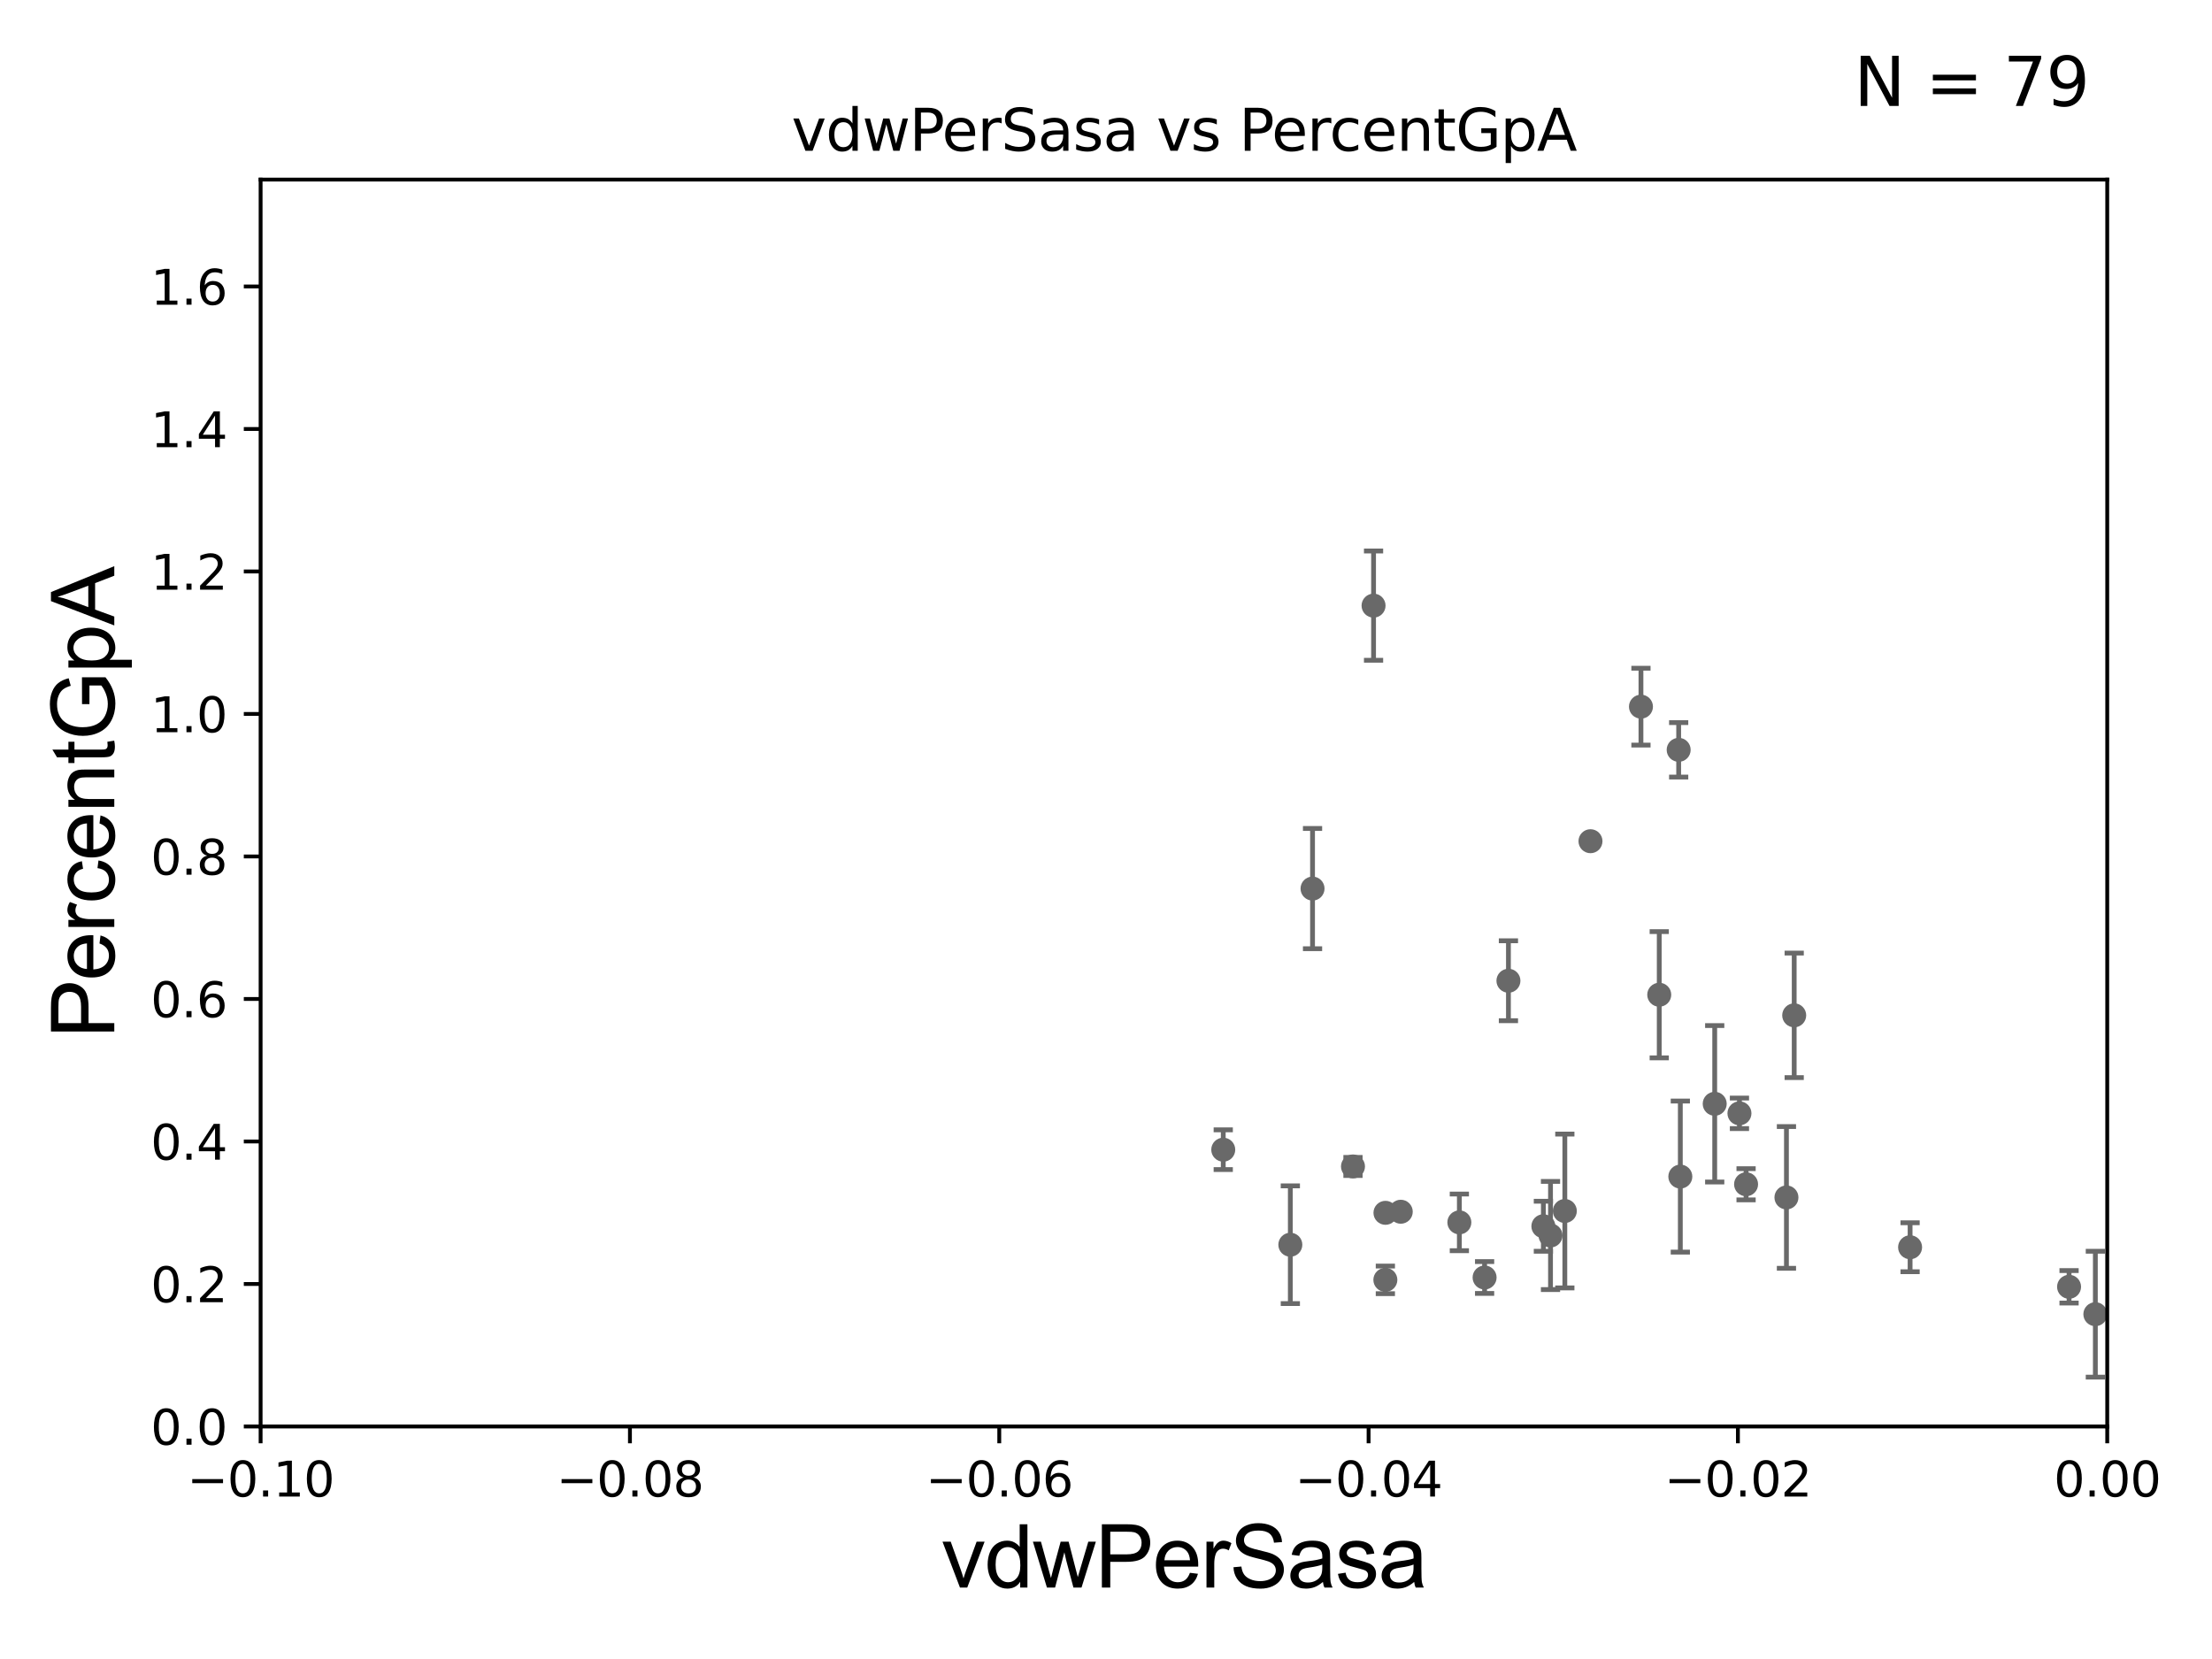 <?xml version="1.0" encoding="utf-8" standalone="no"?>
<!DOCTYPE svg PUBLIC "-//W3C//DTD SVG 1.1//EN"
  "http://www.w3.org/Graphics/SVG/1.1/DTD/svg11.dtd">
<svg xmlns:xlink="http://www.w3.org/1999/xlink" width="460.8pt" height="345.6pt" viewBox="0 0 460.8 345.6" xmlns="http://www.w3.org/2000/svg" version="1.1">
 <defs>
  <style type="text/css">*{stroke-linejoin: round; stroke-linecap: butt}</style>
 </defs>
 <g id="figure_1">
  <g id="patch_1">
   <path d="M 0 345.6 
L 460.8 345.6 
L 460.8 0 
L 0 0 
z
" style="fill: #ffffff"/>
  </g>
  <g id="axes_1">
   <g id="patch_2">
    <path d="M 54.29 297.16 
L 438.975 297.16 
L 438.975 37.411 
L 54.29 37.411 
z
" style="fill: #ffffff"/>
   </g>
   <g id="PathCollection_1">
    <defs>
     <path id="mcdc145a7ea" d="M 0 1.118 
C 0.297 1.118 0.581 1 0.791 0.791 
C 1 0.581 1.118 0.297 1.118 0 
C 1.118 -0.297 1 -0.581 0.791 -0.791 
C 0.581 -1 0.297 -1.118 0 -1.118 
C -0.297 -1.118 -0.581 -1 -0.791 -0.791 
C -1 -0.581 -1.118 -0.297 -1.118 0 
C -1.118 0.297 -1 0.581 -0.791 0.791 
C -0.581 1 -0.297 1.118 0 1.118 
z
" style="stroke: #696969"/>
    </defs>
    <g clip-path="url(#p73427cbdc4)">
     <use xlink:href="#mcdc145a7ea" x="363.74" y="246.703" style="fill: #696969; stroke: #696969"/>
     <use xlink:href="#mcdc145a7ea" x="3487.836" y="218.035" style="fill: #696969; stroke: #696969"/>
     <use xlink:href="#mcdc145a7ea" x="33178.6" y="221.122" style="fill: #696969; stroke: #696969"/>
     <use xlink:href="#mcdc145a7ea" x="33178.6" y="242.553" style="fill: #696969; stroke: #696969"/>
     <use xlink:href="#mcdc145a7ea" x="2653.765" y="242.327" style="fill: #696969; stroke: #696969"/>
     <use xlink:href="#mcdc145a7ea" x="33178.6" y="250.429" style="fill: #696969; stroke: #696969"/>
     <use xlink:href="#mcdc145a7ea" x="33178.6" y="273.597" style="fill: #696969; stroke: #696969"/>
     <use xlink:href="#mcdc145a7ea" x="436.501" y="273.769" style="fill: #696969; stroke: #696969"/>
     <use xlink:href="#mcdc145a7ea" x="507.282" y="260.788" style="fill: #696969; stroke: #696969"/>
     <use xlink:href="#mcdc145a7ea" x="254.825" y="239.501" style="fill: #696969; stroke: #696969"/>
     <use xlink:href="#mcdc145a7ea" x="559.27" y="252.565" style="fill: #696969; stroke: #696969"/>
     <use xlink:href="#mcdc145a7ea" x="9627.485" y="271.087" style="fill: #696969; stroke: #696969"/>
     <use xlink:href="#mcdc145a7ea" x="526.818" y="269.65" style="fill: #696969; stroke: #696969"/>
     <use xlink:href="#mcdc145a7ea" x="1162.928" y="270.224" style="fill: #696969; stroke: #696969"/>
     <use xlink:href="#mcdc145a7ea" x="797.753" y="259.385" style="fill: #696969; stroke: #696969"/>
     <use xlink:href="#mcdc145a7ea" x="578.893" y="259.074" style="fill: #696969; stroke: #696969"/>
     <use xlink:href="#mcdc145a7ea" x="357.205" y="229.943" style="fill: #696969; stroke: #696969"/>
     <use xlink:href="#mcdc145a7ea" x="442.759" y="251.982" style="fill: #696969; stroke: #696969"/>
     <use xlink:href="#mcdc145a7ea" x="562.268" y="262.321" style="fill: #696969; stroke: #696969"/>
     <use xlink:href="#mcdc145a7ea" x="288.617" y="252.653" style="fill: #696969; stroke: #696969"/>
     <use xlink:href="#mcdc145a7ea" x="431.024" y="268.063" style="fill: #696969; stroke: #696969"/>
     <use xlink:href="#mcdc145a7ea" x="1442.75" y="263.696" style="fill: #696969; stroke: #696969"/>
     <use xlink:href="#mcdc145a7ea" x="331.326" y="175.238" style="fill: #696969; stroke: #696969"/>
     <use xlink:href="#mcdc145a7ea" x="714.254" y="179.908" style="fill: #696969; stroke: #696969"/>
     <use xlink:href="#mcdc145a7ea" x="286.137" y="126.165" style="fill: #696969; stroke: #696969"/>
     <use xlink:href="#mcdc145a7ea" x="309.268" y="266.127" style="fill: #696969; stroke: #696969"/>
     <use xlink:href="#mcdc145a7ea" x="858.936" y="259.243" style="fill: #696969; stroke: #696969"/>
     <use xlink:href="#mcdc145a7ea" x="268.8" y="259.299" style="fill: #696969; stroke: #696969"/>
     <use xlink:href="#mcdc145a7ea" x="321.514" y="255.447" style="fill: #696969; stroke: #696969"/>
     <use xlink:href="#mcdc145a7ea" x="684.096" y="262.587" style="fill: #696969; stroke: #696969"/>
     <use xlink:href="#mcdc145a7ea" x="349.698" y="156.205" style="fill: #696969; stroke: #696969"/>
     <use xlink:href="#mcdc145a7ea" x="291.804" y="252.427" style="fill: #696969; stroke: #696969"/>
     <use xlink:href="#mcdc145a7ea" x="372.149" y="249.448" style="fill: #696969; stroke: #696969"/>
     <use xlink:href="#mcdc145a7ea" x="1353.907" y="277.915" style="fill: #696969; stroke: #696969"/>
     <use xlink:href="#mcdc145a7ea" x="1250.849" y="244.373" style="fill: #696969; stroke: #696969"/>
     <use xlink:href="#mcdc145a7ea" x="273.426" y="185.108" style="fill: #696969; stroke: #696969"/>
     <use xlink:href="#mcdc145a7ea" x="9501.322" y="191.818" style="fill: #696969; stroke: #696969"/>
     <use xlink:href="#mcdc145a7ea" x="522.226" y="257.942" style="fill: #696969; stroke: #696969"/>
     <use xlink:href="#mcdc145a7ea" x="536.458" y="256.297" style="fill: #696969; stroke: #696969"/>
     <use xlink:href="#mcdc145a7ea" x="314.234" y="204.308" style="fill: #696969; stroke: #696969"/>
     <use xlink:href="#mcdc145a7ea" x="538.294" y="260.297" style="fill: #696969; stroke: #696969"/>
     <use xlink:href="#mcdc145a7ea" x="19341.605" y="183.593" style="fill: #696969; stroke: #696969"/>
     <use xlink:href="#mcdc145a7ea" x="341.841" y="147.21" style="fill: #696969; stroke: #696969"/>
     <use xlink:href="#mcdc145a7ea" x="22511.984" y="173.206" style="fill: #696969; stroke: #696969"/>
     <use xlink:href="#mcdc145a7ea" x="1818.817" y="272.43" style="fill: #696969; stroke: #696969"/>
     <use xlink:href="#mcdc145a7ea" x="872.028" y="261.876" style="fill: #696969; stroke: #696969"/>
     <use xlink:href="#mcdc145a7ea" x="350.043" y="245.104" style="fill: #696969; stroke: #696969"/>
     <use xlink:href="#mcdc145a7ea" x="33178.6" y="245.117" style="fill: #696969; stroke: #696969"/>
     <use xlink:href="#mcdc145a7ea" x="33178.6" y="268.024" style="fill: #696969; stroke: #696969"/>
     <use xlink:href="#mcdc145a7ea" x="8627.377" y="268.053" style="fill: #696969; stroke: #696969"/>
     <use xlink:href="#mcdc145a7ea" x="1034.598" y="147.604" style="fill: #696969; stroke: #696969"/>
     <use xlink:href="#mcdc145a7ea" x="33178.6" y="148.874" style="fill: #696969; stroke: #696969"/>
     <use xlink:href="#mcdc145a7ea" x="33178.6" y="252.582" style="fill: #696969; stroke: #696969"/>
     <use xlink:href="#mcdc145a7ea" x="325.983" y="252.272" style="fill: #696969; stroke: #696969"/>
     <use xlink:href="#mcdc145a7ea" x="550.567" y="166.435" style="fill: #696969; stroke: #696969"/>
     <use xlink:href="#mcdc145a7ea" x="993.267" y="275.812" style="fill: #696969; stroke: #696969"/>
     <use xlink:href="#mcdc145a7ea" x="322.999" y="257.375" style="fill: #696969; stroke: #696969"/>
     <use xlink:href="#mcdc145a7ea" x="2182.371" y="261.085" style="fill: #696969; stroke: #696969"/>
     <use xlink:href="#mcdc145a7ea" x="33178.6" y="261.641" style="fill: #696969; stroke: #696969"/>
     <use xlink:href="#mcdc145a7ea" x="33178.6" y="274.244" style="fill: #696969; stroke: #696969"/>
     <use xlink:href="#mcdc145a7ea" x="23869.931" y="274.341" style="fill: #696969; stroke: #696969"/>
     <use xlink:href="#mcdc145a7ea" x="818.868" y="251.934" style="fill: #696969; stroke: #696969"/>
     <use xlink:href="#mcdc145a7ea" x="1060.107" y="254.293" style="fill: #696969; stroke: #696969"/>
     <use xlink:href="#mcdc145a7ea" x="288.596" y="266.616" style="fill: #696969; stroke: #696969"/>
     <use xlink:href="#mcdc145a7ea" x="1546.644" y="274.156" style="fill: #696969; stroke: #696969"/>
     <use xlink:href="#mcdc145a7ea" x="33178.6" y="257.687" style="fill: #696969; stroke: #696969"/>
     <use xlink:href="#mcdc145a7ea" x="33178.6" y="255.969" style="fill: #696969; stroke: #696969"/>
     <use xlink:href="#mcdc145a7ea" x="445.853" y="255.446" style="fill: #696969; stroke: #696969"/>
     <use xlink:href="#mcdc145a7ea" x="373.765" y="211.513" style="fill: #696969; stroke: #696969"/>
     <use xlink:href="#mcdc145a7ea" x="461.784" y="246.483" style="fill: #696969; stroke: #696969"/>
     <use xlink:href="#mcdc145a7ea" x="837.781" y="250.135" style="fill: #696969; stroke: #696969"/>
     <use xlink:href="#mcdc145a7ea" x="33178.6" y="272.874" style="fill: #696969; stroke: #696969"/>
     <use xlink:href="#mcdc145a7ea" x="33178.6" y="273.803" style="fill: #696969; stroke: #696969"/>
     <use xlink:href="#mcdc145a7ea" x="304.011" y="254.642" style="fill: #696969; stroke: #696969"/>
     <use xlink:href="#mcdc145a7ea" x="1186.252" y="278.551" style="fill: #696969; stroke: #696969"/>
     <use xlink:href="#mcdc145a7ea" x="281.851" y="242.994" style="fill: #696969; stroke: #696969"/>
     <use xlink:href="#mcdc145a7ea" x="1219.141" y="263.714" style="fill: #696969; stroke: #696969"/>
     <use xlink:href="#mcdc145a7ea" x="397.907" y="259.826" style="fill: #696969; stroke: #696969"/>
     <use xlink:href="#mcdc145a7ea" x="463.151" y="266.478" style="fill: #696969; stroke: #696969"/>
     <use xlink:href="#mcdc145a7ea" x="6139.967" y="262.158" style="fill: #696969; stroke: #696969"/>
     <use xlink:href="#mcdc145a7ea" x="722.093" y="265.993" style="fill: #696969; stroke: #696969"/>
     <use xlink:href="#mcdc145a7ea" x="33178.6" y="265.961" style="fill: #696969; stroke: #696969"/>
     <use xlink:href="#mcdc145a7ea" x="33178.6" y="255.599" style="fill: #696969; stroke: #696969"/>
     <use xlink:href="#mcdc145a7ea" x="788.64" y="255.584" style="fill: #696969; stroke: #696969"/>
     <use xlink:href="#mcdc145a7ea" x="362.358" y="231.928" style="fill: #696969; stroke: #696969"/>
     <use xlink:href="#mcdc145a7ea" x="345.65" y="207.222" style="fill: #696969; stroke: #696969"/>
    </g>
   </g>
   <g id="matplotlib.axis_1">
    <g id="xtick_1">
     <g id="line2d_1">
      <defs>
       <path id="m635af9b873" d="M 0 0 
L 0 3.5 
" style="stroke: #000000; stroke-width: 0.8"/>
      </defs>
      <g>
       <use xlink:href="#m635af9b873" x="54.29" y="297.16" style="stroke: #000000; stroke-width: 0.8"/>
      </g>
     </g>
     <g id="text_1">
      <!-- −0.10 -->
      <g transform="translate(38.967 311.758)scale(0.1 -0.1)">
       <defs>
        <path id="DejaVuSans-2212" d="M 678 2272 
L 4684 2272 
L 4684 1741 
L 678 1741 
L 678 2272 
z
" transform="scale(0.016)"/>
        <path id="DejaVuSans-30" d="M 2034 4250 
Q 1547 4250 1301 3770 
Q 1056 3291 1056 2328 
Q 1056 1369 1301 889 
Q 1547 409 2034 409 
Q 2525 409 2770 889 
Q 3016 1369 3016 2328 
Q 3016 3291 2770 3770 
Q 2525 4250 2034 4250 
z
M 2034 4750 
Q 2819 4750 3233 4129 
Q 3647 3509 3647 2328 
Q 3647 1150 3233 529 
Q 2819 -91 2034 -91 
Q 1250 -91 836 529 
Q 422 1150 422 2328 
Q 422 3509 836 4129 
Q 1250 4750 2034 4750 
z
" transform="scale(0.016)"/>
        <path id="DejaVuSans-2e" d="M 684 794 
L 1344 794 
L 1344 0 
L 684 0 
L 684 794 
z
" transform="scale(0.016)"/>
        <path id="DejaVuSans-31" d="M 794 531 
L 1825 531 
L 1825 4091 
L 703 3866 
L 703 4441 
L 1819 4666 
L 2450 4666 
L 2450 531 
L 3481 531 
L 3481 0 
L 794 0 
L 794 531 
z
" transform="scale(0.016)"/>
       </defs>
       <use xlink:href="#DejaVuSans-2212"/>
       <use xlink:href="#DejaVuSans-30" x="83.789"/>
       <use xlink:href="#DejaVuSans-2e" x="147.412"/>
       <use xlink:href="#DejaVuSans-31" x="179.199"/>
       <use xlink:href="#DejaVuSans-30" x="242.822"/>
      </g>
     </g>
    </g>
    <g id="xtick_2">
     <g id="line2d_2">
      <g>
       <use xlink:href="#m635af9b873" x="131.227" y="297.16" style="stroke: #000000; stroke-width: 0.8"/>
      </g>
     </g>
     <g id="text_2">
      <!-- −0.08 -->
      <g transform="translate(115.904 311.758)scale(0.1 -0.1)">
       <defs>
        <path id="DejaVuSans-38" d="M 2034 2216 
Q 1584 2216 1326 1975 
Q 1069 1734 1069 1313 
Q 1069 891 1326 650 
Q 1584 409 2034 409 
Q 2484 409 2743 651 
Q 3003 894 3003 1313 
Q 3003 1734 2745 1975 
Q 2488 2216 2034 2216 
z
M 1403 2484 
Q 997 2584 770 2862 
Q 544 3141 544 3541 
Q 544 4100 942 4425 
Q 1341 4750 2034 4750 
Q 2731 4750 3128 4425 
Q 3525 4100 3525 3541 
Q 3525 3141 3298 2862 
Q 3072 2584 2669 2484 
Q 3125 2378 3379 2068 
Q 3634 1759 3634 1313 
Q 3634 634 3220 271 
Q 2806 -91 2034 -91 
Q 1263 -91 848 271 
Q 434 634 434 1313 
Q 434 1759 690 2068 
Q 947 2378 1403 2484 
z
M 1172 3481 
Q 1172 3119 1398 2916 
Q 1625 2713 2034 2713 
Q 2441 2713 2670 2916 
Q 2900 3119 2900 3481 
Q 2900 3844 2670 4047 
Q 2441 4250 2034 4250 
Q 1625 4250 1398 4047 
Q 1172 3844 1172 3481 
z
" transform="scale(0.016)"/>
       </defs>
       <use xlink:href="#DejaVuSans-2212"/>
       <use xlink:href="#DejaVuSans-30" x="83.789"/>
       <use xlink:href="#DejaVuSans-2e" x="147.412"/>
       <use xlink:href="#DejaVuSans-30" x="179.199"/>
       <use xlink:href="#DejaVuSans-38" x="242.822"/>
      </g>
     </g>
    </g>
    <g id="xtick_3">
     <g id="line2d_3">
      <g>
       <use xlink:href="#m635af9b873" x="208.164" y="297.16" style="stroke: #000000; stroke-width: 0.8"/>
      </g>
     </g>
     <g id="text_3">
      <!-- −0.06 -->
      <g transform="translate(192.841 311.758)scale(0.1 -0.1)">
       <defs>
        <path id="DejaVuSans-36" d="M 2113 2584 
Q 1688 2584 1439 2293 
Q 1191 2003 1191 1497 
Q 1191 994 1439 701 
Q 1688 409 2113 409 
Q 2538 409 2786 701 
Q 3034 994 3034 1497 
Q 3034 2003 2786 2293 
Q 2538 2584 2113 2584 
z
M 3366 4563 
L 3366 3988 
Q 3128 4100 2886 4159 
Q 2644 4219 2406 4219 
Q 1781 4219 1451 3797 
Q 1122 3375 1075 2522 
Q 1259 2794 1537 2939 
Q 1816 3084 2150 3084 
Q 2853 3084 3261 2657 
Q 3669 2231 3669 1497 
Q 3669 778 3244 343 
Q 2819 -91 2113 -91 
Q 1303 -91 875 529 
Q 447 1150 447 2328 
Q 447 3434 972 4092 
Q 1497 4750 2381 4750 
Q 2619 4750 2861 4703 
Q 3103 4656 3366 4563 
z
" transform="scale(0.016)"/>
       </defs>
       <use xlink:href="#DejaVuSans-2212"/>
       <use xlink:href="#DejaVuSans-30" x="83.789"/>
       <use xlink:href="#DejaVuSans-2e" x="147.412"/>
       <use xlink:href="#DejaVuSans-30" x="179.199"/>
       <use xlink:href="#DejaVuSans-36" x="242.822"/>
      </g>
     </g>
    </g>
    <g id="xtick_4">
     <g id="line2d_4">
      <g>
       <use xlink:href="#m635af9b873" x="285.101" y="297.16" style="stroke: #000000; stroke-width: 0.8"/>
      </g>
     </g>
     <g id="text_4">
      <!-- −0.04 -->
      <g transform="translate(269.778 311.758)scale(0.1 -0.1)">
       <defs>
        <path id="DejaVuSans-34" d="M 2419 4116 
L 825 1625 
L 2419 1625 
L 2419 4116 
z
M 2253 4666 
L 3047 4666 
L 3047 1625 
L 3713 1625 
L 3713 1100 
L 3047 1100 
L 3047 0 
L 2419 0 
L 2419 1100 
L 313 1100 
L 313 1709 
L 2253 4666 
z
" transform="scale(0.016)"/>
       </defs>
       <use xlink:href="#DejaVuSans-2212"/>
       <use xlink:href="#DejaVuSans-30" x="83.789"/>
       <use xlink:href="#DejaVuSans-2e" x="147.412"/>
       <use xlink:href="#DejaVuSans-30" x="179.199"/>
       <use xlink:href="#DejaVuSans-34" x="242.822"/>
      </g>
     </g>
    </g>
    <g id="xtick_5">
     <g id="line2d_5">
      <g>
       <use xlink:href="#m635af9b873" x="362.038" y="297.16" style="stroke: #000000; stroke-width: 0.8"/>
      </g>
     </g>
     <g id="text_5">
      <!-- −0.02 -->
      <g transform="translate(346.715 311.758)scale(0.1 -0.1)">
       <defs>
        <path id="DejaVuSans-32" d="M 1228 531 
L 3431 531 
L 3431 0 
L 469 0 
L 469 531 
Q 828 903 1448 1529 
Q 2069 2156 2228 2338 
Q 2531 2678 2651 2914 
Q 2772 3150 2772 3378 
Q 2772 3750 2511 3984 
Q 2250 4219 1831 4219 
Q 1534 4219 1204 4116 
Q 875 4013 500 3803 
L 500 4441 
Q 881 4594 1212 4672 
Q 1544 4750 1819 4750 
Q 2544 4750 2975 4387 
Q 3406 4025 3406 3419 
Q 3406 3131 3298 2873 
Q 3191 2616 2906 2266 
Q 2828 2175 2409 1742 
Q 1991 1309 1228 531 
z
" transform="scale(0.016)"/>
       </defs>
       <use xlink:href="#DejaVuSans-2212"/>
       <use xlink:href="#DejaVuSans-30" x="83.789"/>
       <use xlink:href="#DejaVuSans-2e" x="147.412"/>
       <use xlink:href="#DejaVuSans-30" x="179.199"/>
       <use xlink:href="#DejaVuSans-32" x="242.822"/>
      </g>
     </g>
    </g>
    <g id="xtick_6">
     <g id="line2d_6">
      <g>
       <use xlink:href="#m635af9b873" x="438.975" y="297.16" style="stroke: #000000; stroke-width: 0.8"/>
      </g>
     </g>
     <g id="text_6">
      <!-- 0.00 -->
      <g transform="translate(427.842 311.758)scale(0.1 -0.1)">
       <use xlink:href="#DejaVuSans-30"/>
       <use xlink:href="#DejaVuSans-2e" x="63.623"/>
       <use xlink:href="#DejaVuSans-30" x="95.41"/>
       <use xlink:href="#DejaVuSans-30" x="159.033"/>
      </g>
     </g>
    </g>
    <g id="text_7">
     <!-- vdwPerSasa -->
     <g transform="translate(196.11 330.722)scale(0.18 -0.18)">
      <defs>
       <path id="ArialMT-76" d="M 1344 0 
L 81 3319 
L 675 3319 
L 1388 1331 
Q 1503 1009 1600 663 
Q 1675 925 1809 1294 
L 2547 3319 
L 3125 3319 
L 1869 0 
L 1344 0 
z
" transform="scale(0.016)"/>
       <path id="ArialMT-64" d="M 2575 0 
L 2575 419 
Q 2259 -75 1647 -75 
Q 1250 -75 917 144 
Q 584 363 401 755 
Q 219 1147 219 1656 
Q 219 2153 384 2558 
Q 550 2963 881 3178 
Q 1213 3394 1622 3394 
Q 1922 3394 2156 3267 
Q 2391 3141 2538 2938 
L 2538 4581 
L 3097 4581 
L 3097 0 
L 2575 0 
z
M 797 1656 
Q 797 1019 1065 703 
Q 1334 388 1700 388 
Q 2069 388 2326 689 
Q 2584 991 2584 1609 
Q 2584 2291 2321 2609 
Q 2059 2928 1675 2928 
Q 1300 2928 1048 2622 
Q 797 2316 797 1656 
z
" transform="scale(0.016)"/>
       <path id="ArialMT-77" d="M 1034 0 
L 19 3319 
L 600 3319 
L 1128 1403 
L 1325 691 
Q 1338 744 1497 1375 
L 2025 3319 
L 2603 3319 
L 3100 1394 
L 3266 759 
L 3456 1400 
L 4025 3319 
L 4572 3319 
L 3534 0 
L 2950 0 
L 2422 1988 
L 2294 2553 
L 1622 0 
L 1034 0 
z
" transform="scale(0.016)"/>
       <path id="ArialMT-50" d="M 494 0 
L 494 4581 
L 2222 4581 
Q 2678 4581 2919 4538 
Q 3256 4481 3484 4323 
Q 3713 4166 3852 3881 
Q 3991 3597 3991 3256 
Q 3991 2672 3619 2267 
Q 3247 1863 2275 1863 
L 1100 1863 
L 1100 0 
L 494 0 
z
M 1100 2403 
L 2284 2403 
Q 2872 2403 3119 2622 
Q 3366 2841 3366 3238 
Q 3366 3525 3220 3729 
Q 3075 3934 2838 4000 
Q 2684 4041 2272 4041 
L 1100 4041 
L 1100 2403 
z
" transform="scale(0.016)"/>
       <path id="ArialMT-65" d="M 2694 1069 
L 3275 997 
Q 3138 488 2766 206 
Q 2394 -75 1816 -75 
Q 1088 -75 661 373 
Q 234 822 234 1631 
Q 234 2469 665 2931 
Q 1097 3394 1784 3394 
Q 2450 3394 2872 2941 
Q 3294 2488 3294 1666 
Q 3294 1616 3291 1516 
L 816 1516 
Q 847 969 1125 678 
Q 1403 388 1819 388 
Q 2128 388 2347 550 
Q 2566 713 2694 1069 
z
M 847 1978 
L 2700 1978 
Q 2663 2397 2488 2606 
Q 2219 2931 1791 2931 
Q 1403 2931 1139 2672 
Q 875 2413 847 1978 
z
" transform="scale(0.016)"/>
       <path id="ArialMT-72" d="M 416 0 
L 416 3319 
L 922 3319 
L 922 2816 
Q 1116 3169 1280 3281 
Q 1444 3394 1641 3394 
Q 1925 3394 2219 3213 
L 2025 2691 
Q 1819 2813 1613 2813 
Q 1428 2813 1281 2702 
Q 1134 2591 1072 2394 
Q 978 2094 978 1738 
L 978 0 
L 416 0 
z
" transform="scale(0.016)"/>
       <path id="ArialMT-53" d="M 288 1472 
L 859 1522 
Q 900 1178 1048 958 
Q 1197 738 1509 602 
Q 1822 466 2213 466 
Q 2559 466 2825 569 
Q 3091 672 3220 851 
Q 3350 1031 3350 1244 
Q 3350 1459 3225 1620 
Q 3100 1781 2813 1891 
Q 2628 1963 1997 2114 
Q 1366 2266 1113 2400 
Q 784 2572 623 2826 
Q 463 3081 463 3397 
Q 463 3744 659 4045 
Q 856 4347 1234 4503 
Q 1613 4659 2075 4659 
Q 2584 4659 2973 4495 
Q 3363 4331 3572 4012 
Q 3781 3694 3797 3291 
L 3216 3247 
Q 3169 3681 2898 3903 
Q 2628 4125 2100 4125 
Q 1550 4125 1298 3923 
Q 1047 3722 1047 3438 
Q 1047 3191 1225 3031 
Q 1400 2872 2139 2705 
Q 2878 2538 3153 2413 
Q 3553 2228 3743 1945 
Q 3934 1663 3934 1294 
Q 3934 928 3725 604 
Q 3516 281 3123 101 
Q 2731 -78 2241 -78 
Q 1619 -78 1198 103 
Q 778 284 539 648 
Q 300 1013 288 1472 
z
" transform="scale(0.016)"/>
       <path id="ArialMT-61" d="M 2588 409 
Q 2275 144 1986 34 
Q 1697 -75 1366 -75 
Q 819 -75 525 192 
Q 231 459 231 875 
Q 231 1119 342 1320 
Q 453 1522 633 1644 
Q 813 1766 1038 1828 
Q 1203 1872 1538 1913 
Q 2219 1994 2541 2106 
Q 2544 2222 2544 2253 
Q 2544 2597 2384 2738 
Q 2169 2928 1744 2928 
Q 1347 2928 1158 2789 
Q 969 2650 878 2297 
L 328 2372 
Q 403 2725 575 2942 
Q 747 3159 1072 3276 
Q 1397 3394 1825 3394 
Q 2250 3394 2515 3294 
Q 2781 3194 2906 3042 
Q 3031 2891 3081 2659 
Q 3109 2516 3109 2141 
L 3109 1391 
Q 3109 606 3145 398 
Q 3181 191 3288 0 
L 2700 0 
Q 2613 175 2588 409 
z
M 2541 1666 
Q 2234 1541 1622 1453 
Q 1275 1403 1131 1340 
Q 988 1278 909 1158 
Q 831 1038 831 891 
Q 831 666 1001 516 
Q 1172 366 1500 366 
Q 1825 366 2078 508 
Q 2331 650 2450 897 
Q 2541 1088 2541 1459 
L 2541 1666 
z
" transform="scale(0.016)"/>
       <path id="ArialMT-73" d="M 197 991 
L 753 1078 
Q 800 744 1014 566 
Q 1228 388 1613 388 
Q 2000 388 2187 545 
Q 2375 703 2375 916 
Q 2375 1106 2209 1216 
Q 2094 1291 1634 1406 
Q 1016 1563 777 1677 
Q 538 1791 414 1992 
Q 291 2194 291 2438 
Q 291 2659 392 2848 
Q 494 3038 669 3163 
Q 800 3259 1026 3326 
Q 1253 3394 1513 3394 
Q 1903 3394 2198 3281 
Q 2494 3169 2634 2976 
Q 2775 2784 2828 2463 
L 2278 2388 
Q 2241 2644 2061 2787 
Q 1881 2931 1553 2931 
Q 1166 2931 1000 2803 
Q 834 2675 834 2503 
Q 834 2394 903 2306 
Q 972 2216 1119 2156 
Q 1203 2125 1616 2013 
Q 2213 1853 2448 1751 
Q 2684 1650 2818 1456 
Q 2953 1263 2953 975 
Q 2953 694 2789 445 
Q 2625 197 2315 61 
Q 2006 -75 1616 -75 
Q 969 -75 630 194 
Q 291 463 197 991 
z
" transform="scale(0.016)"/>
      </defs>
      <use xlink:href="#ArialMT-76"/>
      <use xlink:href="#ArialMT-64" x="50"/>
      <use xlink:href="#ArialMT-77" x="105.615"/>
      <use xlink:href="#ArialMT-50" x="177.832"/>
      <use xlink:href="#ArialMT-65" x="244.531"/>
      <use xlink:href="#ArialMT-72" x="300.146"/>
      <use xlink:href="#ArialMT-53" x="333.447"/>
      <use xlink:href="#ArialMT-61" x="400.146"/>
      <use xlink:href="#ArialMT-73" x="455.762"/>
      <use xlink:href="#ArialMT-61" x="505.762"/>
     </g>
    </g>
   </g>
   <g id="matplotlib.axis_2">
    <g id="ytick_1">
     <g id="line2d_7">
      <defs>
       <path id="mf2910bbe30" d="M 0 0 
L -3.5 0 
" style="stroke: #000000; stroke-width: 0.8"/>
      </defs>
      <g>
       <use xlink:href="#mf2910bbe30" x="54.29" y="297.16" style="stroke: #000000; stroke-width: 0.8"/>
      </g>
     </g>
     <g id="text_8">
      <!-- 0.0 -->
      <g transform="translate(31.387 300.959)scale(0.1 -0.1)">
       <use xlink:href="#DejaVuSans-30"/>
       <use xlink:href="#DejaVuSans-2e" x="63.623"/>
       <use xlink:href="#DejaVuSans-30" x="95.41"/>
      </g>
     </g>
    </g>
    <g id="ytick_2">
     <g id="line2d_8">
      <g>
       <use xlink:href="#mf2910bbe30" x="54.29" y="267.474" style="stroke: #000000; stroke-width: 0.8"/>
      </g>
     </g>
     <g id="text_9">
      <!-- 0.2 -->
      <g transform="translate(31.387 271.274)scale(0.1 -0.1)">
       <use xlink:href="#DejaVuSans-30"/>
       <use xlink:href="#DejaVuSans-2e" x="63.623"/>
       <use xlink:href="#DejaVuSans-32" x="95.41"/>
      </g>
     </g>
    </g>
    <g id="ytick_3">
     <g id="line2d_9">
      <g>
       <use xlink:href="#mf2910bbe30" x="54.29" y="237.789" style="stroke: #000000; stroke-width: 0.8"/>
      </g>
     </g>
     <g id="text_10">
      <!-- 0.4 -->
      <g transform="translate(31.387 241.588)scale(0.1 -0.1)">
       <use xlink:href="#DejaVuSans-30"/>
       <use xlink:href="#DejaVuSans-2e" x="63.623"/>
       <use xlink:href="#DejaVuSans-34" x="95.41"/>
      </g>
     </g>
    </g>
    <g id="ytick_4">
     <g id="line2d_10">
      <g>
       <use xlink:href="#mf2910bbe30" x="54.29" y="208.103" style="stroke: #000000; stroke-width: 0.8"/>
      </g>
     </g>
     <g id="text_11">
      <!-- 0.6 -->
      <g transform="translate(31.387 211.902)scale(0.1 -0.1)">
       <use xlink:href="#DejaVuSans-30"/>
       <use xlink:href="#DejaVuSans-2e" x="63.623"/>
       <use xlink:href="#DejaVuSans-36" x="95.41"/>
      </g>
     </g>
    </g>
    <g id="ytick_5">
     <g id="line2d_11">
      <g>
       <use xlink:href="#mf2910bbe30" x="54.29" y="178.418" style="stroke: #000000; stroke-width: 0.8"/>
      </g>
     </g>
     <g id="text_12">
      <!-- 0.8 -->
      <g transform="translate(31.387 182.217)scale(0.1 -0.1)">
       <use xlink:href="#DejaVuSans-30"/>
       <use xlink:href="#DejaVuSans-2e" x="63.623"/>
       <use xlink:href="#DejaVuSans-38" x="95.41"/>
      </g>
     </g>
    </g>
    <g id="ytick_6">
     <g id="line2d_12">
      <g>
       <use xlink:href="#mf2910bbe30" x="54.29" y="148.732" style="stroke: #000000; stroke-width: 0.8"/>
      </g>
     </g>
     <g id="text_13">
      <!-- 1.0 -->
      <g transform="translate(31.387 152.531)scale(0.1 -0.1)">
       <use xlink:href="#DejaVuSans-31"/>
       <use xlink:href="#DejaVuSans-2e" x="63.623"/>
       <use xlink:href="#DejaVuSans-30" x="95.41"/>
      </g>
     </g>
    </g>
    <g id="ytick_7">
     <g id="line2d_13">
      <g>
       <use xlink:href="#mf2910bbe30" x="54.29" y="119.047" style="stroke: #000000; stroke-width: 0.8"/>
      </g>
     </g>
     <g id="text_14">
      <!-- 1.2 -->
      <g transform="translate(31.387 122.846)scale(0.1 -0.1)">
       <use xlink:href="#DejaVuSans-31"/>
       <use xlink:href="#DejaVuSans-2e" x="63.623"/>
       <use xlink:href="#DejaVuSans-32" x="95.41"/>
      </g>
     </g>
    </g>
    <g id="ytick_8">
     <g id="line2d_14">
      <g>
       <use xlink:href="#mf2910bbe30" x="54.29" y="89.361" style="stroke: #000000; stroke-width: 0.8"/>
      </g>
     </g>
     <g id="text_15">
      <!-- 1.4 -->
      <g transform="translate(31.387 93.16)scale(0.1 -0.1)">
       <use xlink:href="#DejaVuSans-31"/>
       <use xlink:href="#DejaVuSans-2e" x="63.623"/>
       <use xlink:href="#DejaVuSans-34" x="95.41"/>
      </g>
     </g>
    </g>
    <g id="ytick_9">
     <g id="line2d_15">
      <g>
       <use xlink:href="#mf2910bbe30" x="54.29" y="59.675" style="stroke: #000000; stroke-width: 0.8"/>
      </g>
     </g>
     <g id="text_16">
      <!-- 1.6 -->
      <g transform="translate(31.387 63.475)scale(0.1 -0.1)">
       <use xlink:href="#DejaVuSans-31"/>
       <use xlink:href="#DejaVuSans-2e" x="63.623"/>
       <use xlink:href="#DejaVuSans-36" x="95.41"/>
      </g>
     </g>
    </g>
    <g id="text_17">
     <!-- PercentGpA -->
     <g transform="translate(23.809 216.309)rotate(-90)scale(0.18 -0.18)">
      <defs>
       <path id="ArialMT-63" d="M 2588 1216 
L 3141 1144 
Q 3050 572 2676 248 
Q 2303 -75 1759 -75 
Q 1078 -75 664 370 
Q 250 816 250 1647 
Q 250 2184 428 2587 
Q 606 2991 970 3192 
Q 1334 3394 1763 3394 
Q 2303 3394 2647 3120 
Q 2991 2847 3088 2344 
L 2541 2259 
Q 2463 2594 2264 2762 
Q 2066 2931 1784 2931 
Q 1359 2931 1093 2626 
Q 828 2322 828 1663 
Q 828 994 1084 691 
Q 1341 388 1753 388 
Q 2084 388 2306 591 
Q 2528 794 2588 1216 
z
" transform="scale(0.016)"/>
       <path id="ArialMT-6e" d="M 422 0 
L 422 3319 
L 928 3319 
L 928 2847 
Q 1294 3394 1984 3394 
Q 2284 3394 2536 3286 
Q 2788 3178 2913 3003 
Q 3038 2828 3088 2588 
Q 3119 2431 3119 2041 
L 3119 0 
L 2556 0 
L 2556 2019 
Q 2556 2363 2490 2533 
Q 2425 2703 2258 2804 
Q 2091 2906 1866 2906 
Q 1506 2906 1245 2678 
Q 984 2450 984 1813 
L 984 0 
L 422 0 
z
" transform="scale(0.016)"/>
       <path id="ArialMT-74" d="M 1650 503 
L 1731 6 
Q 1494 -44 1306 -44 
Q 1000 -44 831 53 
Q 663 150 594 308 
Q 525 466 525 972 
L 525 2881 
L 113 2881 
L 113 3319 
L 525 3319 
L 525 4141 
L 1084 4478 
L 1084 3319 
L 1650 3319 
L 1650 2881 
L 1084 2881 
L 1084 941 
Q 1084 700 1114 631 
Q 1144 563 1211 522 
Q 1278 481 1403 481 
Q 1497 481 1650 503 
z
" transform="scale(0.016)"/>
       <path id="ArialMT-47" d="M 2638 1797 
L 2638 2334 
L 4578 2338 
L 4578 638 
Q 4131 281 3656 101 
Q 3181 -78 2681 -78 
Q 2006 -78 1454 211 
Q 903 500 622 1047 
Q 341 1594 341 2269 
Q 341 2938 620 3517 
Q 900 4097 1425 4378 
Q 1950 4659 2634 4659 
Q 3131 4659 3532 4498 
Q 3934 4338 4162 4050 
Q 4391 3763 4509 3300 
L 3963 3150 
Q 3859 3500 3706 3700 
Q 3553 3900 3268 4020 
Q 2984 4141 2638 4141 
Q 2222 4141 1919 4014 
Q 1616 3888 1430 3681 
Q 1244 3475 1141 3228 
Q 966 2803 966 2306 
Q 966 1694 1177 1281 
Q 1388 869 1791 669 
Q 2194 469 2647 469 
Q 3041 469 3416 620 
Q 3791 772 3984 944 
L 3984 1797 
L 2638 1797 
z
" transform="scale(0.016)"/>
       <path id="ArialMT-70" d="M 422 -1272 
L 422 3319 
L 934 3319 
L 934 2888 
Q 1116 3141 1344 3267 
Q 1572 3394 1897 3394 
Q 2322 3394 2647 3175 
Q 2972 2956 3137 2557 
Q 3303 2159 3303 1684 
Q 3303 1175 3120 767 
Q 2938 359 2589 142 
Q 2241 -75 1856 -75 
Q 1575 -75 1351 44 
Q 1128 163 984 344 
L 984 -1272 
L 422 -1272 
z
M 931 1641 
Q 931 1000 1190 694 
Q 1450 388 1819 388 
Q 2194 388 2461 705 
Q 2728 1022 2728 1688 
Q 2728 2322 2467 2637 
Q 2206 2953 1844 2953 
Q 1484 2953 1207 2617 
Q 931 2281 931 1641 
z
" transform="scale(0.016)"/>
       <path id="ArialMT-41" d="M -9 0 
L 1750 4581 
L 2403 4581 
L 4278 0 
L 3588 0 
L 3053 1388 
L 1138 1388 
L 634 0 
L -9 0 
z
M 1313 1881 
L 2866 1881 
L 2388 3150 
Q 2169 3728 2063 4100 
Q 1975 3659 1816 3225 
L 1313 1881 
z
" transform="scale(0.016)"/>
      </defs>
      <use xlink:href="#ArialMT-50"/>
      <use xlink:href="#ArialMT-65" x="66.699"/>
      <use xlink:href="#ArialMT-72" x="122.314"/>
      <use xlink:href="#ArialMT-63" x="155.615"/>
      <use xlink:href="#ArialMT-65" x="205.615"/>
      <use xlink:href="#ArialMT-6e" x="261.23"/>
      <use xlink:href="#ArialMT-74" x="316.846"/>
      <use xlink:href="#ArialMT-47" x="344.629"/>
      <use xlink:href="#ArialMT-70" x="422.412"/>
      <use xlink:href="#ArialMT-41" x="478.027"/>
     </g>
    </g>
   </g>
   <g id="LineCollection_1">
    <path d="M 363.74 249.952 
L 363.74 243.454 
" clip-path="url(#p73427cbdc4)" style="fill: none; stroke: #696969"/>
    <path clip-path="url(#p73427cbdc4)" style="fill: none; stroke: #696969"/>
    <path clip-path="url(#p73427cbdc4)" style="fill: none; stroke: #696969"/>
    <path clip-path="url(#p73427cbdc4)" style="fill: none; stroke: #696969"/>
    <path clip-path="url(#p73427cbdc4)" style="fill: none; stroke: #696969"/>
    <path d="M 436.501 286.88 
L 436.501 260.657 
" clip-path="url(#p73427cbdc4)" style="fill: none; stroke: #696969"/>
    <path clip-path="url(#p73427cbdc4)" style="fill: none; stroke: #696969"/>
    <path d="M 254.825 243.638 
L 254.825 235.365 
" clip-path="url(#p73427cbdc4)" style="fill: none; stroke: #696969"/>
    <path clip-path="url(#p73427cbdc4)" style="fill: none; stroke: #696969"/>
    <path clip-path="url(#p73427cbdc4)" style="fill: none; stroke: #696969"/>
    <path clip-path="url(#p73427cbdc4)" style="fill: none; stroke: #696969"/>
    <path clip-path="url(#p73427cbdc4)" style="fill: none; stroke: #696969"/>
    <path clip-path="url(#p73427cbdc4)" style="fill: none; stroke: #696969"/>
    <path clip-path="url(#p73427cbdc4)" style="fill: none; stroke: #696969"/>
    <path d="M 357.205 246.236 
L 357.205 213.649 
" clip-path="url(#p73427cbdc4)" style="fill: none; stroke: #696969"/>
    <path d="M 442.759 264.288 
L 442.759 239.677 
" clip-path="url(#p73427cbdc4)" style="fill: none; stroke: #696969"/>
    <path clip-path="url(#p73427cbdc4)" style="fill: none; stroke: #696969"/>
    <path d="M 288.617 253.174 
L 288.617 252.131 
" clip-path="url(#p73427cbdc4)" style="fill: none; stroke: #696969"/>
    <path d="M 431.024 271.444 
L 431.024 264.682 
" clip-path="url(#p73427cbdc4)" style="fill: none; stroke: #696969"/>
    <path clip-path="url(#p73427cbdc4)" style="fill: none; stroke: #696969"/>
    <path d="M 331.326 175.754 
L 331.326 174.721 
" clip-path="url(#p73427cbdc4)" style="fill: none; stroke: #696969"/>
    <path clip-path="url(#p73427cbdc4)" style="fill: none; stroke: #696969"/>
    <path d="M 286.137 137.548 
L 286.137 114.781 
" clip-path="url(#p73427cbdc4)" style="fill: none; stroke: #696969"/>
    <path d="M 309.268 269.447 
L 309.268 262.808 
" clip-path="url(#p73427cbdc4)" style="fill: none; stroke: #696969"/>
    <path clip-path="url(#p73427cbdc4)" style="fill: none; stroke: #696969"/>
    <path d="M 268.8 271.56 
L 268.8 247.039 
" clip-path="url(#p73427cbdc4)" style="fill: none; stroke: #696969"/>
    <path d="M 321.514 260.659 
L 321.514 250.236 
" clip-path="url(#p73427cbdc4)" style="fill: none; stroke: #696969"/>
    <path clip-path="url(#p73427cbdc4)" style="fill: none; stroke: #696969"/>
    <path d="M 349.698 161.88 
L 349.698 150.531 
" clip-path="url(#p73427cbdc4)" style="fill: none; stroke: #696969"/>
    <path d="M 291.804 253.122 
L 291.804 251.732 
" clip-path="url(#p73427cbdc4)" style="fill: none; stroke: #696969"/>
    <path d="M 372.149 264.21 
L 372.149 234.686 
" clip-path="url(#p73427cbdc4)" style="fill: none; stroke: #696969"/>
    <path clip-path="url(#p73427cbdc4)" style="fill: none; stroke: #696969"/>
    <path clip-path="url(#p73427cbdc4)" style="fill: none; stroke: #696969"/>
    <path d="M 273.426 197.63 
L 273.426 172.586 
" clip-path="url(#p73427cbdc4)" style="fill: none; stroke: #696969"/>
    <path clip-path="url(#p73427cbdc4)" style="fill: none; stroke: #696969"/>
    <path clip-path="url(#p73427cbdc4)" style="fill: none; stroke: #696969"/>
    <path clip-path="url(#p73427cbdc4)" style="fill: none; stroke: #696969"/>
    <path d="M 314.234 212.633 
L 314.234 195.982 
" clip-path="url(#p73427cbdc4)" style="fill: none; stroke: #696969"/>
    <path clip-path="url(#p73427cbdc4)" style="fill: none; stroke: #696969"/>
    <path clip-path="url(#p73427cbdc4)" style="fill: none; stroke: #696969"/>
    <path d="M 341.841 155.216 
L 341.841 139.204 
" clip-path="url(#p73427cbdc4)" style="fill: none; stroke: #696969"/>
    <path clip-path="url(#p73427cbdc4)" style="fill: none; stroke: #696969"/>
    <path clip-path="url(#p73427cbdc4)" style="fill: none; stroke: #696969"/>
    <path clip-path="url(#p73427cbdc4)" style="fill: none; stroke: #696969"/>
    <path d="M 350.043 260.838 
L 350.043 229.37 
" clip-path="url(#p73427cbdc4)" style="fill: none; stroke: #696969"/>
    <path clip-path="url(#p73427cbdc4)" style="fill: none; stroke: #696969"/>
    <path clip-path="url(#p73427cbdc4)" style="fill: none; stroke: #696969"/>
    <path clip-path="url(#p73427cbdc4)" style="fill: none; stroke: #696969"/>
    <path clip-path="url(#p73427cbdc4)" style="fill: none; stroke: #696969"/>
    <path clip-path="url(#p73427cbdc4)" style="fill: none; stroke: #696969"/>
    <path d="M 325.983 268.294 
L 325.983 236.249 
" clip-path="url(#p73427cbdc4)" style="fill: none; stroke: #696969"/>
    <path clip-path="url(#p73427cbdc4)" style="fill: none; stroke: #696969"/>
    <path clip-path="url(#p73427cbdc4)" style="fill: none; stroke: #696969"/>
    <path d="M 322.999 268.641 
L 322.999 246.109 
" clip-path="url(#p73427cbdc4)" style="fill: none; stroke: #696969"/>
    <path clip-path="url(#p73427cbdc4)" style="fill: none; stroke: #696969"/>
    <path clip-path="url(#p73427cbdc4)" style="fill: none; stroke: #696969"/>
    <path clip-path="url(#p73427cbdc4)" style="fill: none; stroke: #696969"/>
    <path clip-path="url(#p73427cbdc4)" style="fill: none; stroke: #696969"/>
    <path clip-path="url(#p73427cbdc4)" style="fill: none; stroke: #696969"/>
    <path d="M 288.596 269.49 
L 288.596 263.742 
" clip-path="url(#p73427cbdc4)" style="fill: none; stroke: #696969"/>
    <path clip-path="url(#p73427cbdc4)" style="fill: none; stroke: #696969"/>
    <path clip-path="url(#p73427cbdc4)" style="fill: none; stroke: #696969"/>
    <path d="M 445.853 259.864 
L 445.853 251.028 
" clip-path="url(#p73427cbdc4)" style="fill: none; stroke: #696969"/>
    <path d="M 373.765 224.482 
L 373.765 198.543 
" clip-path="url(#p73427cbdc4)" style="fill: none; stroke: #696969"/>
    <path d="M 461.784 257.298 
L 461.784 235.669 
" clip-path="url(#p73427cbdc4)" style="fill: none; stroke: #696969"/>
    <path clip-path="url(#p73427cbdc4)" style="fill: none; stroke: #696969"/>
    <path clip-path="url(#p73427cbdc4)" style="fill: none; stroke: #696969"/>
    <path d="M 304.011 260.544 
L 304.011 248.741 
" clip-path="url(#p73427cbdc4)" style="fill: none; stroke: #696969"/>
    <path clip-path="url(#p73427cbdc4)" style="fill: none; stroke: #696969"/>
    <path d="M 281.851 244.877 
L 281.851 241.11 
" clip-path="url(#p73427cbdc4)" style="fill: none; stroke: #696969"/>
    <path clip-path="url(#p73427cbdc4)" style="fill: none; stroke: #696969"/>
    <path d="M 397.907 264.924 
L 397.907 254.728 
" clip-path="url(#p73427cbdc4)" style="fill: none; stroke: #696969"/>
    <path clip-path="url(#p73427cbdc4)" style="fill: none; stroke: #696969"/>
    <path clip-path="url(#p73427cbdc4)" style="fill: none; stroke: #696969"/>
    <path clip-path="url(#p73427cbdc4)" style="fill: none; stroke: #696969"/>
    <path clip-path="url(#p73427cbdc4)" style="fill: none; stroke: #696969"/>
    <path clip-path="url(#p73427cbdc4)" style="fill: none; stroke: #696969"/>
    <path d="M 362.358 235.106 
L 362.358 228.749 
" clip-path="url(#p73427cbdc4)" style="fill: none; stroke: #696969"/>
    <path d="M 345.65 220.374 
L 345.65 194.071 
" clip-path="url(#p73427cbdc4)" style="fill: none; stroke: #696969"/>
   </g>
   <g id="line2d_16">
    <defs>
     <path id="m0f55c097f8" d="M 2 0 
L -2 -0 
" style="stroke: #696969"/>
    </defs>
    <g clip-path="url(#p73427cbdc4)">
     <use xlink:href="#m0f55c097f8" x="363.74" y="249.952" style="fill: #696969; stroke: #696969"/>
     <use xlink:href="#m0f55c097f8" x="3487.836" y="227.055" style="fill: #696969; stroke: #696969"/>
     <use xlink:href="#m0f55c097f8" x="33178.6" y="229.749" style="fill: #696969; stroke: #696969"/>
     <use xlink:href="#m0f55c097f8" x="33178.6" y="273.204" style="fill: #696969; stroke: #696969"/>
     <use xlink:href="#m0f55c097f8" x="2653.765" y="276.411" style="fill: #696969; stroke: #696969"/>
     <use xlink:href="#m0f55c097f8" x="33178.6" y="278.001" style="fill: #696969; stroke: #696969"/>
     <use xlink:href="#m0f55c097f8" x="33178.6" y="285.657" style="fill: #696969; stroke: #696969"/>
     <use xlink:href="#m0f55c097f8" x="436.501" y="286.88" style="fill: #696969; stroke: #696969"/>
     <use xlink:href="#m0f55c097f8" x="507.282" y="266.47" style="fill: #696969; stroke: #696969"/>
     <use xlink:href="#m0f55c097f8" x="254.825" y="243.638" style="fill: #696969; stroke: #696969"/>
     <use xlink:href="#m0f55c097f8" x="559.27" y="257.866" style="fill: #696969; stroke: #696969"/>
     <use xlink:href="#m0f55c097f8" x="9627.485" y="282.289" style="fill: #696969; stroke: #696969"/>
     <use xlink:href="#m0f55c097f8" x="526.818" y="278.258" style="fill: #696969; stroke: #696969"/>
     <use xlink:href="#m0f55c097f8" x="1162.928" y="277.38" style="fill: #696969; stroke: #696969"/>
     <use xlink:href="#m0f55c097f8" x="797.753" y="275.891" style="fill: #696969; stroke: #696969"/>
     <use xlink:href="#m0f55c097f8" x="578.893" y="271.067" style="fill: #696969; stroke: #696969"/>
     <use xlink:href="#m0f55c097f8" x="357.205" y="246.236" style="fill: #696969; stroke: #696969"/>
     <use xlink:href="#m0f55c097f8" x="442.759" y="264.288" style="fill: #696969; stroke: #696969"/>
     <use xlink:href="#m0f55c097f8" x="562.268" y="270.572" style="fill: #696969; stroke: #696969"/>
     <use xlink:href="#m0f55c097f8" x="288.617" y="253.174" style="fill: #696969; stroke: #696969"/>
     <use xlink:href="#m0f55c097f8" x="431.024" y="271.444" style="fill: #696969; stroke: #696969"/>
     <use xlink:href="#m0f55c097f8" x="1442.75" y="266.353" style="fill: #696969; stroke: #696969"/>
     <use xlink:href="#m0f55c097f8" x="331.326" y="175.754" style="fill: #696969; stroke: #696969"/>
     <use xlink:href="#m0f55c097f8" x="714.254" y="187.967" style="fill: #696969; stroke: #696969"/>
     <use xlink:href="#m0f55c097f8" x="286.137" y="137.548" style="fill: #696969; stroke: #696969"/>
     <use xlink:href="#m0f55c097f8" x="309.268" y="269.447" style="fill: #696969; stroke: #696969"/>
     <use xlink:href="#m0f55c097f8" x="858.936" y="267.04" style="fill: #696969; stroke: #696969"/>
     <use xlink:href="#m0f55c097f8" x="268.8" y="271.56" style="fill: #696969; stroke: #696969"/>
     <use xlink:href="#m0f55c097f8" x="321.514" y="260.659" style="fill: #696969; stroke: #696969"/>
     <use xlink:href="#m0f55c097f8" x="684.096" y="266.95" style="fill: #696969; stroke: #696969"/>
     <use xlink:href="#m0f55c097f8" x="349.698" y="161.88" style="fill: #696969; stroke: #696969"/>
     <use xlink:href="#m0f55c097f8" x="291.804" y="253.122" style="fill: #696969; stroke: #696969"/>
     <use xlink:href="#m0f55c097f8" x="372.149" y="264.21" style="fill: #696969; stroke: #696969"/>
     <use xlink:href="#m0f55c097f8" x="1353.907" y="288.587" style="fill: #696969; stroke: #696969"/>
     <use xlink:href="#m0f55c097f8" x="1250.849" y="246.196" style="fill: #696969; stroke: #696969"/>
     <use xlink:href="#m0f55c097f8" x="273.426" y="197.63" style="fill: #696969; stroke: #696969"/>
     <use xlink:href="#m0f55c097f8" x="9501.322" y="197.115" style="fill: #696969; stroke: #696969"/>
     <use xlink:href="#m0f55c097f8" x="522.226" y="259.412" style="fill: #696969; stroke: #696969"/>
     <use xlink:href="#m0f55c097f8" x="536.458" y="279.904" style="fill: #696969; stroke: #696969"/>
     <use xlink:href="#m0f55c097f8" x="314.234" y="212.633" style="fill: #696969; stroke: #696969"/>
     <use xlink:href="#m0f55c097f8" x="538.294" y="272.637" style="fill: #696969; stroke: #696969"/>
     <use xlink:href="#m0f55c097f8" x="19341.605" y="205.505" style="fill: #696969; stroke: #696969"/>
     <use xlink:href="#m0f55c097f8" x="341.841" y="155.216" style="fill: #696969; stroke: #696969"/>
     <use xlink:href="#m0f55c097f8" x="22511.984" y="201.189" style="fill: #696969; stroke: #696969"/>
     <use xlink:href="#m0f55c097f8" x="1818.817" y="283.74" style="fill: #696969; stroke: #696969"/>
     <use xlink:href="#m0f55c097f8" x="872.028" y="284.839" style="fill: #696969; stroke: #696969"/>
     <use xlink:href="#m0f55c097f8" x="350.043" y="260.838" style="fill: #696969; stroke: #696969"/>
     <use xlink:href="#m0f55c097f8" x="33178.6" y="260.86" style="fill: #696969; stroke: #696969"/>
     <use xlink:href="#m0f55c097f8" x="33178.6" y="272.774" style="fill: #696969; stroke: #696969"/>
     <use xlink:href="#m0f55c097f8" x="8627.377" y="272.778" style="fill: #696969; stroke: #696969"/>
     <use xlink:href="#m0f55c097f8" x="1034.598" y="162.105" style="fill: #696969; stroke: #696969"/>
     <use xlink:href="#m0f55c097f8" x="33178.6" y="163.26" style="fill: #696969; stroke: #696969"/>
     <use xlink:href="#m0f55c097f8" x="33178.6" y="268.398" style="fill: #696969; stroke: #696969"/>
     <use xlink:href="#m0f55c097f8" x="325.983" y="268.294" style="fill: #696969; stroke: #696969"/>
     <use xlink:href="#m0f55c097f8" x="550.567" y="176.498" style="fill: #696969; stroke: #696969"/>
     <use xlink:href="#m0f55c097f8" x="993.267" y="282.163" style="fill: #696969; stroke: #696969"/>
     <use xlink:href="#m0f55c097f8" x="322.999" y="268.641" style="fill: #696969; stroke: #696969"/>
     <use xlink:href="#m0f55c097f8" x="2182.371" y="263.796" style="fill: #696969; stroke: #696969"/>
     <use xlink:href="#m0f55c097f8" x="33178.6" y="264.378" style="fill: #696969; stroke: #696969"/>
     <use xlink:href="#m0f55c097f8" x="33178.6" y="280.203" style="fill: #696969; stroke: #696969"/>
     <use xlink:href="#m0f55c097f8" x="23869.931" y="280.359" style="fill: #696969; stroke: #696969"/>
     <use xlink:href="#m0f55c097f8" x="818.868" y="254.979" style="fill: #696969; stroke: #696969"/>
     <use xlink:href="#m0f55c097f8" x="1060.107" y="271.362" style="fill: #696969; stroke: #696969"/>
     <use xlink:href="#m0f55c097f8" x="288.596" y="269.49" style="fill: #696969; stroke: #696969"/>
     <use xlink:href="#m0f55c097f8" x="1546.644" y="284.853" style="fill: #696969; stroke: #696969"/>
     <use xlink:href="#m0f55c097f8" x="33178.6" y="263.015" style="fill: #696969; stroke: #696969"/>
     <use xlink:href="#m0f55c097f8" x="33178.6" y="260.721" style="fill: #696969; stroke: #696969"/>
     <use xlink:href="#m0f55c097f8" x="445.853" y="259.864" style="fill: #696969; stroke: #696969"/>
     <use xlink:href="#m0f55c097f8" x="373.765" y="224.482" style="fill: #696969; stroke: #696969"/>
     <use xlink:href="#m0f55c097f8" x="461.784" y="257.298" style="fill: #696969; stroke: #696969"/>
     <use xlink:href="#m0f55c097f8" x="837.781" y="253.922" style="fill: #696969; stroke: #696969"/>
     <use xlink:href="#m0f55c097f8" x="33178.6" y="282.233" style="fill: #696969; stroke: #696969"/>
     <use xlink:href="#m0f55c097f8" x="33178.6" y="283.581" style="fill: #696969; stroke: #696969"/>
     <use xlink:href="#m0f55c097f8" x="304.011" y="260.544" style="fill: #696969; stroke: #696969"/>
     <use xlink:href="#m0f55c097f8" x="1186.252" y="286.235" style="fill: #696969; stroke: #696969"/>
     <use xlink:href="#m0f55c097f8" x="281.851" y="244.877" style="fill: #696969; stroke: #696969"/>
     <use xlink:href="#m0f55c097f8" x="1219.141" y="286.093" style="fill: #696969; stroke: #696969"/>
     <use xlink:href="#m0f55c097f8" x="397.907" y="264.924" style="fill: #696969; stroke: #696969"/>
     <use xlink:href="#m0f55c097f8" x="463.151" y="268.085" style="fill: #696969; stroke: #696969"/>
     <use xlink:href="#m0f55c097f8" x="6139.967" y="267.999" style="fill: #696969; stroke: #696969"/>
     <use xlink:href="#m0f55c097f8" x="722.093" y="274.848" style="fill: #696969; stroke: #696969"/>
     <use xlink:href="#m0f55c097f8" x="33178.6" y="274.812" style="fill: #696969; stroke: #696969"/>
     <use xlink:href="#m0f55c097f8" x="33178.6" y="269.203" style="fill: #696969; stroke: #696969"/>
     <use xlink:href="#m0f55c097f8" x="788.64" y="269.213" style="fill: #696969; stroke: #696969"/>
     <use xlink:href="#m0f55c097f8" x="362.358" y="235.106" style="fill: #696969; stroke: #696969"/>
     <use xlink:href="#m0f55c097f8" x="345.65" y="220.374" style="fill: #696969; stroke: #696969"/>
    </g>
   </g>
   <g id="line2d_17">
    <g clip-path="url(#p73427cbdc4)">
     <use xlink:href="#m0f55c097f8" x="363.74" y="243.454" style="fill: #696969; stroke: #696969"/>
     <use xlink:href="#m0f55c097f8" x="3487.836" y="209.015" style="fill: #696969; stroke: #696969"/>
     <use xlink:href="#m0f55c097f8" x="33178.6" y="212.496" style="fill: #696969; stroke: #696969"/>
     <use xlink:href="#m0f55c097f8" x="33178.6" y="211.903" style="fill: #696969; stroke: #696969"/>
     <use xlink:href="#m0f55c097f8" x="2653.765" y="208.243" style="fill: #696969; stroke: #696969"/>
     <use xlink:href="#m0f55c097f8" x="33178.6" y="222.857" style="fill: #696969; stroke: #696969"/>
     <use xlink:href="#m0f55c097f8" x="33178.6" y="261.537" style="fill: #696969; stroke: #696969"/>
     <use xlink:href="#m0f55c097f8" x="436.501" y="260.657" style="fill: #696969; stroke: #696969"/>
     <use xlink:href="#m0f55c097f8" x="507.282" y="255.106" style="fill: #696969; stroke: #696969"/>
     <use xlink:href="#m0f55c097f8" x="254.825" y="235.365" style="fill: #696969; stroke: #696969"/>
     <use xlink:href="#m0f55c097f8" x="559.27" y="247.264" style="fill: #696969; stroke: #696969"/>
     <use xlink:href="#m0f55c097f8" x="9627.485" y="259.884" style="fill: #696969; stroke: #696969"/>
     <use xlink:href="#m0f55c097f8" x="526.818" y="261.042" style="fill: #696969; stroke: #696969"/>
     <use xlink:href="#m0f55c097f8" x="1162.928" y="263.068" style="fill: #696969; stroke: #696969"/>
     <use xlink:href="#m0f55c097f8" x="797.753" y="242.878" style="fill: #696969; stroke: #696969"/>
     <use xlink:href="#m0f55c097f8" x="578.893" y="247.08" style="fill: #696969; stroke: #696969"/>
     <use xlink:href="#m0f55c097f8" x="357.205" y="213.649" style="fill: #696969; stroke: #696969"/>
     <use xlink:href="#m0f55c097f8" x="442.759" y="239.677" style="fill: #696969; stroke: #696969"/>
     <use xlink:href="#m0f55c097f8" x="562.268" y="254.069" style="fill: #696969; stroke: #696969"/>
     <use xlink:href="#m0f55c097f8" x="288.617" y="252.131" style="fill: #696969; stroke: #696969"/>
     <use xlink:href="#m0f55c097f8" x="431.024" y="264.682" style="fill: #696969; stroke: #696969"/>
     <use xlink:href="#m0f55c097f8" x="1442.75" y="261.039" style="fill: #696969; stroke: #696969"/>
     <use xlink:href="#m0f55c097f8" x="331.326" y="174.721" style="fill: #696969; stroke: #696969"/>
     <use xlink:href="#m0f55c097f8" x="714.254" y="171.85" style="fill: #696969; stroke: #696969"/>
     <use xlink:href="#m0f55c097f8" x="286.137" y="114.781" style="fill: #696969; stroke: #696969"/>
     <use xlink:href="#m0f55c097f8" x="309.268" y="262.808" style="fill: #696969; stroke: #696969"/>
     <use xlink:href="#m0f55c097f8" x="858.936" y="251.446" style="fill: #696969; stroke: #696969"/>
     <use xlink:href="#m0f55c097f8" x="268.8" y="247.039" style="fill: #696969; stroke: #696969"/>
     <use xlink:href="#m0f55c097f8" x="321.514" y="250.236" style="fill: #696969; stroke: #696969"/>
     <use xlink:href="#m0f55c097f8" x="684.096" y="258.223" style="fill: #696969; stroke: #696969"/>
     <use xlink:href="#m0f55c097f8" x="349.698" y="150.531" style="fill: #696969; stroke: #696969"/>
     <use xlink:href="#m0f55c097f8" x="291.804" y="251.732" style="fill: #696969; stroke: #696969"/>
     <use xlink:href="#m0f55c097f8" x="372.149" y="234.686" style="fill: #696969; stroke: #696969"/>
     <use xlink:href="#m0f55c097f8" x="1353.907" y="267.243" style="fill: #696969; stroke: #696969"/>
     <use xlink:href="#m0f55c097f8" x="1250.849" y="242.551" style="fill: #696969; stroke: #696969"/>
     <use xlink:href="#m0f55c097f8" x="273.426" y="172.586" style="fill: #696969; stroke: #696969"/>
     <use xlink:href="#m0f55c097f8" x="9501.322" y="186.521" style="fill: #696969; stroke: #696969"/>
     <use xlink:href="#m0f55c097f8" x="522.226" y="256.472" style="fill: #696969; stroke: #696969"/>
     <use xlink:href="#m0f55c097f8" x="536.458" y="232.69" style="fill: #696969; stroke: #696969"/>
     <use xlink:href="#m0f55c097f8" x="314.234" y="195.982" style="fill: #696969; stroke: #696969"/>
     <use xlink:href="#m0f55c097f8" x="538.294" y="247.956" style="fill: #696969; stroke: #696969"/>
     <use xlink:href="#m0f55c097f8" x="19341.605" y="161.681" style="fill: #696969; stroke: #696969"/>
     <use xlink:href="#m0f55c097f8" x="341.841" y="139.204" style="fill: #696969; stroke: #696969"/>
     <use xlink:href="#m0f55c097f8" x="22511.984" y="145.223" style="fill: #696969; stroke: #696969"/>
     <use xlink:href="#m0f55c097f8" x="1818.817" y="261.121" style="fill: #696969; stroke: #696969"/>
     <use xlink:href="#m0f55c097f8" x="872.028" y="238.913" style="fill: #696969; stroke: #696969"/>
     <use xlink:href="#m0f55c097f8" x="350.043" y="229.37" style="fill: #696969; stroke: #696969"/>
     <use xlink:href="#m0f55c097f8" x="33178.6" y="229.375" style="fill: #696969; stroke: #696969"/>
     <use xlink:href="#m0f55c097f8" x="33178.6" y="263.275" style="fill: #696969; stroke: #696969"/>
     <use xlink:href="#m0f55c097f8" x="8627.377" y="263.328" style="fill: #696969; stroke: #696969"/>
     <use xlink:href="#m0f55c097f8" x="1034.598" y="133.103" style="fill: #696969; stroke: #696969"/>
     <use xlink:href="#m0f55c097f8" x="33178.6" y="134.489" style="fill: #696969; stroke: #696969"/>
     <use xlink:href="#m0f55c097f8" x="33178.6" y="236.766" style="fill: #696969; stroke: #696969"/>
     <use xlink:href="#m0f55c097f8" x="325.983" y="236.249" style="fill: #696969; stroke: #696969"/>
     <use xlink:href="#m0f55c097f8" x="550.567" y="156.372" style="fill: #696969; stroke: #696969"/>
     <use xlink:href="#m0f55c097f8" x="993.267" y="269.461" style="fill: #696969; stroke: #696969"/>
     <use xlink:href="#m0f55c097f8" x="322.999" y="246.109" style="fill: #696969; stroke: #696969"/>
     <use xlink:href="#m0f55c097f8" x="2182.371" y="258.374" style="fill: #696969; stroke: #696969"/>
     <use xlink:href="#m0f55c097f8" x="33178.6" y="258.905" style="fill: #696969; stroke: #696969"/>
     <use xlink:href="#m0f55c097f8" x="33178.6" y="268.286" style="fill: #696969; stroke: #696969"/>
     <use xlink:href="#m0f55c097f8" x="23869.931" y="268.322" style="fill: #696969; stroke: #696969"/>
     <use xlink:href="#m0f55c097f8" x="818.868" y="248.888" style="fill: #696969; stroke: #696969"/>
     <use xlink:href="#m0f55c097f8" x="1060.107" y="237.224" style="fill: #696969; stroke: #696969"/>
     <use xlink:href="#m0f55c097f8" x="288.596" y="263.742" style="fill: #696969; stroke: #696969"/>
     <use xlink:href="#m0f55c097f8" x="1546.644" y="263.458" style="fill: #696969; stroke: #696969"/>
     <use xlink:href="#m0f55c097f8" x="33178.6" y="252.359" style="fill: #696969; stroke: #696969"/>
     <use xlink:href="#m0f55c097f8" x="33178.6" y="251.216" style="fill: #696969; stroke: #696969"/>
     <use xlink:href="#m0f55c097f8" x="445.853" y="251.028" style="fill: #696969; stroke: #696969"/>
     <use xlink:href="#m0f55c097f8" x="373.765" y="198.543" style="fill: #696969; stroke: #696969"/>
     <use xlink:href="#m0f55c097f8" x="461.784" y="235.669" style="fill: #696969; stroke: #696969"/>
     <use xlink:href="#m0f55c097f8" x="837.781" y="246.348" style="fill: #696969; stroke: #696969"/>
     <use xlink:href="#m0f55c097f8" x="33178.6" y="263.516" style="fill: #696969; stroke: #696969"/>
     <use xlink:href="#m0f55c097f8" x="33178.6" y="264.025" style="fill: #696969; stroke: #696969"/>
     <use xlink:href="#m0f55c097f8" x="304.011" y="248.741" style="fill: #696969; stroke: #696969"/>
     <use xlink:href="#m0f55c097f8" x="1186.252" y="270.867" style="fill: #696969; stroke: #696969"/>
     <use xlink:href="#m0f55c097f8" x="281.851" y="241.11" style="fill: #696969; stroke: #696969"/>
     <use xlink:href="#m0f55c097f8" x="1219.141" y="241.335" style="fill: #696969; stroke: #696969"/>
     <use xlink:href="#m0f55c097f8" x="397.907" y="254.728" style="fill: #696969; stroke: #696969"/>
     <use xlink:href="#m0f55c097f8" x="463.151" y="264.872" style="fill: #696969; stroke: #696969"/>
     <use xlink:href="#m0f55c097f8" x="6139.967" y="256.318" style="fill: #696969; stroke: #696969"/>
     <use xlink:href="#m0f55c097f8" x="722.093" y="257.137" style="fill: #696969; stroke: #696969"/>
     <use xlink:href="#m0f55c097f8" x="33178.6" y="257.11" style="fill: #696969; stroke: #696969"/>
     <use xlink:href="#m0f55c097f8" x="33178.6" y="241.996" style="fill: #696969; stroke: #696969"/>
     <use xlink:href="#m0f55c097f8" x="788.64" y="241.954" style="fill: #696969; stroke: #696969"/>
     <use xlink:href="#m0f55c097f8" x="362.358" y="228.749" style="fill: #696969; stroke: #696969"/>
     <use xlink:href="#m0f55c097f8" x="345.65" y="194.071" style="fill: #696969; stroke: #696969"/>
    </g>
   </g>
   <g id="line2d_18">
    <defs>
     <path id="m281f73f157" d="M 0 2 
C 0.53 2 1.039 1.789 1.414 1.414 
C 1.789 1.039 2 0.53 2 0 
C 2 -0.53 1.789 -1.039 1.414 -1.414 
C 1.039 -1.789 0.53 -2 0 -2 
C -0.53 -2 -1.039 -1.789 -1.414 -1.414 
C -1.789 -1.039 -2 -0.53 -2 0 
C -2 0.53 -1.789 1.039 -1.414 1.414 
C -1.039 1.789 -0.53 2 0 2 
z
" style="stroke: #696969"/>
    </defs>
    <g clip-path="url(#p73427cbdc4)">
     <use xlink:href="#m281f73f157" x="363.74" y="246.703" style="fill: #696969; stroke: #696969"/>
     <use xlink:href="#m281f73f157" x="3487.836" y="218.035" style="fill: #696969; stroke: #696969"/>
     <use xlink:href="#m281f73f157" x="33178.6" y="221.122" style="fill: #696969; stroke: #696969"/>
     <use xlink:href="#m281f73f157" x="33178.6" y="242.553" style="fill: #696969; stroke: #696969"/>
     <use xlink:href="#m281f73f157" x="2653.765" y="242.327" style="fill: #696969; stroke: #696969"/>
     <use xlink:href="#m281f73f157" x="33178.6" y="250.429" style="fill: #696969; stroke: #696969"/>
     <use xlink:href="#m281f73f157" x="33178.6" y="273.597" style="fill: #696969; stroke: #696969"/>
     <use xlink:href="#m281f73f157" x="436.501" y="273.769" style="fill: #696969; stroke: #696969"/>
     <use xlink:href="#m281f73f157" x="507.282" y="260.788" style="fill: #696969; stroke: #696969"/>
     <use xlink:href="#m281f73f157" x="254.825" y="239.501" style="fill: #696969; stroke: #696969"/>
     <use xlink:href="#m281f73f157" x="559.27" y="252.565" style="fill: #696969; stroke: #696969"/>
     <use xlink:href="#m281f73f157" x="9627.485" y="271.087" style="fill: #696969; stroke: #696969"/>
     <use xlink:href="#m281f73f157" x="526.818" y="269.65" style="fill: #696969; stroke: #696969"/>
     <use xlink:href="#m281f73f157" x="1162.928" y="270.224" style="fill: #696969; stroke: #696969"/>
     <use xlink:href="#m281f73f157" x="797.753" y="259.385" style="fill: #696969; stroke: #696969"/>
     <use xlink:href="#m281f73f157" x="578.893" y="259.074" style="fill: #696969; stroke: #696969"/>
     <use xlink:href="#m281f73f157" x="357.205" y="229.943" style="fill: #696969; stroke: #696969"/>
     <use xlink:href="#m281f73f157" x="442.759" y="251.982" style="fill: #696969; stroke: #696969"/>
     <use xlink:href="#m281f73f157" x="562.268" y="262.321" style="fill: #696969; stroke: #696969"/>
     <use xlink:href="#m281f73f157" x="288.617" y="252.653" style="fill: #696969; stroke: #696969"/>
     <use xlink:href="#m281f73f157" x="431.024" y="268.063" style="fill: #696969; stroke: #696969"/>
     <use xlink:href="#m281f73f157" x="1442.75" y="263.696" style="fill: #696969; stroke: #696969"/>
     <use xlink:href="#m281f73f157" x="331.326" y="175.238" style="fill: #696969; stroke: #696969"/>
     <use xlink:href="#m281f73f157" x="714.254" y="179.908" style="fill: #696969; stroke: #696969"/>
     <use xlink:href="#m281f73f157" x="286.137" y="126.165" style="fill: #696969; stroke: #696969"/>
     <use xlink:href="#m281f73f157" x="309.268" y="266.127" style="fill: #696969; stroke: #696969"/>
     <use xlink:href="#m281f73f157" x="858.936" y="259.243" style="fill: #696969; stroke: #696969"/>
     <use xlink:href="#m281f73f157" x="268.8" y="259.299" style="fill: #696969; stroke: #696969"/>
     <use xlink:href="#m281f73f157" x="321.514" y="255.447" style="fill: #696969; stroke: #696969"/>
     <use xlink:href="#m281f73f157" x="684.096" y="262.587" style="fill: #696969; stroke: #696969"/>
     <use xlink:href="#m281f73f157" x="349.698" y="156.205" style="fill: #696969; stroke: #696969"/>
     <use xlink:href="#m281f73f157" x="291.804" y="252.427" style="fill: #696969; stroke: #696969"/>
     <use xlink:href="#m281f73f157" x="372.149" y="249.448" style="fill: #696969; stroke: #696969"/>
     <use xlink:href="#m281f73f157" x="1353.907" y="277.915" style="fill: #696969; stroke: #696969"/>
     <use xlink:href="#m281f73f157" x="1250.849" y="244.373" style="fill: #696969; stroke: #696969"/>
     <use xlink:href="#m281f73f157" x="273.426" y="185.108" style="fill: #696969; stroke: #696969"/>
     <use xlink:href="#m281f73f157" x="9501.322" y="191.818" style="fill: #696969; stroke: #696969"/>
     <use xlink:href="#m281f73f157" x="522.226" y="257.942" style="fill: #696969; stroke: #696969"/>
     <use xlink:href="#m281f73f157" x="536.458" y="256.297" style="fill: #696969; stroke: #696969"/>
     <use xlink:href="#m281f73f157" x="314.234" y="204.308" style="fill: #696969; stroke: #696969"/>
     <use xlink:href="#m281f73f157" x="538.294" y="260.297" style="fill: #696969; stroke: #696969"/>
     <use xlink:href="#m281f73f157" x="19341.605" y="183.593" style="fill: #696969; stroke: #696969"/>
     <use xlink:href="#m281f73f157" x="341.841" y="147.21" style="fill: #696969; stroke: #696969"/>
     <use xlink:href="#m281f73f157" x="22511.984" y="173.206" style="fill: #696969; stroke: #696969"/>
     <use xlink:href="#m281f73f157" x="1818.817" y="272.43" style="fill: #696969; stroke: #696969"/>
     <use xlink:href="#m281f73f157" x="872.028" y="261.876" style="fill: #696969; stroke: #696969"/>
     <use xlink:href="#m281f73f157" x="350.043" y="245.104" style="fill: #696969; stroke: #696969"/>
     <use xlink:href="#m281f73f157" x="33178.6" y="245.117" style="fill: #696969; stroke: #696969"/>
     <use xlink:href="#m281f73f157" x="33178.6" y="268.024" style="fill: #696969; stroke: #696969"/>
     <use xlink:href="#m281f73f157" x="8627.377" y="268.053" style="fill: #696969; stroke: #696969"/>
     <use xlink:href="#m281f73f157" x="1034.598" y="147.604" style="fill: #696969; stroke: #696969"/>
     <use xlink:href="#m281f73f157" x="33178.6" y="148.874" style="fill: #696969; stroke: #696969"/>
     <use xlink:href="#m281f73f157" x="33178.6" y="252.582" style="fill: #696969; stroke: #696969"/>
     <use xlink:href="#m281f73f157" x="325.983" y="252.272" style="fill: #696969; stroke: #696969"/>
     <use xlink:href="#m281f73f157" x="550.567" y="166.435" style="fill: #696969; stroke: #696969"/>
     <use xlink:href="#m281f73f157" x="993.267" y="275.812" style="fill: #696969; stroke: #696969"/>
     <use xlink:href="#m281f73f157" x="322.999" y="257.375" style="fill: #696969; stroke: #696969"/>
     <use xlink:href="#m281f73f157" x="2182.371" y="261.085" style="fill: #696969; stroke: #696969"/>
     <use xlink:href="#m281f73f157" x="33178.6" y="261.641" style="fill: #696969; stroke: #696969"/>
     <use xlink:href="#m281f73f157" x="33178.6" y="274.244" style="fill: #696969; stroke: #696969"/>
     <use xlink:href="#m281f73f157" x="23869.931" y="274.341" style="fill: #696969; stroke: #696969"/>
     <use xlink:href="#m281f73f157" x="818.868" y="251.934" style="fill: #696969; stroke: #696969"/>
     <use xlink:href="#m281f73f157" x="1060.107" y="254.293" style="fill: #696969; stroke: #696969"/>
     <use xlink:href="#m281f73f157" x="288.596" y="266.616" style="fill: #696969; stroke: #696969"/>
     <use xlink:href="#m281f73f157" x="1546.644" y="274.156" style="fill: #696969; stroke: #696969"/>
     <use xlink:href="#m281f73f157" x="33178.6" y="257.687" style="fill: #696969; stroke: #696969"/>
     <use xlink:href="#m281f73f157" x="33178.6" y="255.969" style="fill: #696969; stroke: #696969"/>
     <use xlink:href="#m281f73f157" x="445.853" y="255.446" style="fill: #696969; stroke: #696969"/>
     <use xlink:href="#m281f73f157" x="373.765" y="211.513" style="fill: #696969; stroke: #696969"/>
     <use xlink:href="#m281f73f157" x="461.784" y="246.483" style="fill: #696969; stroke: #696969"/>
     <use xlink:href="#m281f73f157" x="837.781" y="250.135" style="fill: #696969; stroke: #696969"/>
     <use xlink:href="#m281f73f157" x="33178.6" y="272.874" style="fill: #696969; stroke: #696969"/>
     <use xlink:href="#m281f73f157" x="33178.6" y="273.803" style="fill: #696969; stroke: #696969"/>
     <use xlink:href="#m281f73f157" x="304.011" y="254.642" style="fill: #696969; stroke: #696969"/>
     <use xlink:href="#m281f73f157" x="1186.252" y="278.551" style="fill: #696969; stroke: #696969"/>
     <use xlink:href="#m281f73f157" x="281.851" y="242.994" style="fill: #696969; stroke: #696969"/>
     <use xlink:href="#m281f73f157" x="1219.141" y="263.714" style="fill: #696969; stroke: #696969"/>
     <use xlink:href="#m281f73f157" x="397.907" y="259.826" style="fill: #696969; stroke: #696969"/>
     <use xlink:href="#m281f73f157" x="463.151" y="266.478" style="fill: #696969; stroke: #696969"/>
     <use xlink:href="#m281f73f157" x="6139.967" y="262.158" style="fill: #696969; stroke: #696969"/>
     <use xlink:href="#m281f73f157" x="722.093" y="265.993" style="fill: #696969; stroke: #696969"/>
     <use xlink:href="#m281f73f157" x="33178.6" y="265.961" style="fill: #696969; stroke: #696969"/>
     <use xlink:href="#m281f73f157" x="33178.6" y="255.599" style="fill: #696969; stroke: #696969"/>
     <use xlink:href="#m281f73f157" x="788.64" y="255.584" style="fill: #696969; stroke: #696969"/>
     <use xlink:href="#m281f73f157" x="362.358" y="231.928" style="fill: #696969; stroke: #696969"/>
     <use xlink:href="#m281f73f157" x="345.65" y="207.222" style="fill: #696969; stroke: #696969"/>
    </g>
   </g>
   <g id="patch_3">
    <path d="M 54.29 297.16 
L 54.29 37.411 
" style="fill: none; stroke: #000000; stroke-width: 0.8; stroke-linejoin: miter; stroke-linecap: square"/>
   </g>
   <g id="patch_4">
    <path d="M 438.975 297.16 
L 438.975 37.411 
" style="fill: none; stroke: #000000; stroke-width: 0.8; stroke-linejoin: miter; stroke-linecap: square"/>
   </g>
   <g id="patch_5">
    <path d="M 54.29 297.16 
L 438.975 297.16 
" style="fill: none; stroke: #000000; stroke-width: 0.8; stroke-linejoin: miter; stroke-linecap: square"/>
   </g>
   <g id="patch_6">
    <path d="M 54.29 37.411 
L 438.975 37.411 
" style="fill: none; stroke: #000000; stroke-width: 0.8; stroke-linejoin: miter; stroke-linecap: square"/>
   </g>
   <g id="text_18">
    <!-- N = 79 -->
    <g transform="translate(386.209 22.074)scale(0.14 -0.14)">
     <defs>
      <path id="DejaVuSans-4e" d="M 628 4666 
L 1478 4666 
L 3547 763 
L 3547 4666 
L 4159 4666 
L 4159 0 
L 3309 0 
L 1241 3903 
L 1241 0 
L 628 0 
L 628 4666 
z
" transform="scale(0.016)"/>
      <path id="DejaVuSans-20" transform="scale(0.016)"/>
      <path id="DejaVuSans-3d" d="M 678 2906 
L 4684 2906 
L 4684 2381 
L 678 2381 
L 678 2906 
z
M 678 1631 
L 4684 1631 
L 4684 1100 
L 678 1100 
L 678 1631 
z
" transform="scale(0.016)"/>
      <path id="DejaVuSans-37" d="M 525 4666 
L 3525 4666 
L 3525 4397 
L 1831 0 
L 1172 0 
L 2766 4134 
L 525 4134 
L 525 4666 
z
" transform="scale(0.016)"/>
      <path id="DejaVuSans-39" d="M 703 97 
L 703 672 
Q 941 559 1184 500 
Q 1428 441 1663 441 
Q 2288 441 2617 861 
Q 2947 1281 2994 2138 
Q 2813 1869 2534 1725 
Q 2256 1581 1919 1581 
Q 1219 1581 811 2004 
Q 403 2428 403 3163 
Q 403 3881 828 4315 
Q 1253 4750 1959 4750 
Q 2769 4750 3195 4129 
Q 3622 3509 3622 2328 
Q 3622 1225 3098 567 
Q 2575 -91 1691 -91 
Q 1453 -91 1209 -44 
Q 966 3 703 97 
z
M 1959 2075 
Q 2384 2075 2632 2365 
Q 2881 2656 2881 3163 
Q 2881 3666 2632 3958 
Q 2384 4250 1959 4250 
Q 1534 4250 1286 3958 
Q 1038 3666 1038 3163 
Q 1038 2656 1286 2365 
Q 1534 2075 1959 2075 
z
" transform="scale(0.016)"/>
     </defs>
     <use xlink:href="#DejaVuSans-4e"/>
     <use xlink:href="#DejaVuSans-20" x="74.805"/>
     <use xlink:href="#DejaVuSans-3d" x="106.592"/>
     <use xlink:href="#DejaVuSans-20" x="190.381"/>
     <use xlink:href="#DejaVuSans-37" x="222.168"/>
     <use xlink:href="#DejaVuSans-39" x="285.791"/>
    </g>
   </g>
   <g id="text_19">
    <!-- vdwPerSasa vs PercentGpA -->
    <g transform="translate(164.896 31.411)scale(0.12 -0.12)">
     <defs>
      <path id="DejaVuSans-76" d="M 191 3500 
L 800 3500 
L 1894 563 
L 2988 3500 
L 3597 3500 
L 2284 0 
L 1503 0 
L 191 3500 
z
" transform="scale(0.016)"/>
      <path id="DejaVuSans-64" d="M 2906 2969 
L 2906 4863 
L 3481 4863 
L 3481 0 
L 2906 0 
L 2906 525 
Q 2725 213 2448 61 
Q 2172 -91 1784 -91 
Q 1150 -91 751 415 
Q 353 922 353 1747 
Q 353 2572 751 3078 
Q 1150 3584 1784 3584 
Q 2172 3584 2448 3432 
Q 2725 3281 2906 2969 
z
M 947 1747 
Q 947 1113 1208 752 
Q 1469 391 1925 391 
Q 2381 391 2643 752 
Q 2906 1113 2906 1747 
Q 2906 2381 2643 2742 
Q 2381 3103 1925 3103 
Q 1469 3103 1208 2742 
Q 947 2381 947 1747 
z
" transform="scale(0.016)"/>
      <path id="DejaVuSans-77" d="M 269 3500 
L 844 3500 
L 1563 769 
L 2278 3500 
L 2956 3500 
L 3675 769 
L 4391 3500 
L 4966 3500 
L 4050 0 
L 3372 0 
L 2619 2869 
L 1863 0 
L 1184 0 
L 269 3500 
z
" transform="scale(0.016)"/>
      <path id="DejaVuSans-50" d="M 1259 4147 
L 1259 2394 
L 2053 2394 
Q 2494 2394 2734 2622 
Q 2975 2850 2975 3272 
Q 2975 3691 2734 3919 
Q 2494 4147 2053 4147 
L 1259 4147 
z
M 628 4666 
L 2053 4666 
Q 2838 4666 3239 4311 
Q 3641 3956 3641 3272 
Q 3641 2581 3239 2228 
Q 2838 1875 2053 1875 
L 1259 1875 
L 1259 0 
L 628 0 
L 628 4666 
z
" transform="scale(0.016)"/>
      <path id="DejaVuSans-65" d="M 3597 1894 
L 3597 1613 
L 953 1613 
Q 991 1019 1311 708 
Q 1631 397 2203 397 
Q 2534 397 2845 478 
Q 3156 559 3463 722 
L 3463 178 
Q 3153 47 2828 -22 
Q 2503 -91 2169 -91 
Q 1331 -91 842 396 
Q 353 884 353 1716 
Q 353 2575 817 3079 
Q 1281 3584 2069 3584 
Q 2775 3584 3186 3129 
Q 3597 2675 3597 1894 
z
M 3022 2063 
Q 3016 2534 2758 2815 
Q 2500 3097 2075 3097 
Q 1594 3097 1305 2825 
Q 1016 2553 972 2059 
L 3022 2063 
z
" transform="scale(0.016)"/>
      <path id="DejaVuSans-72" d="M 2631 2963 
Q 2534 3019 2420 3045 
Q 2306 3072 2169 3072 
Q 1681 3072 1420 2755 
Q 1159 2438 1159 1844 
L 1159 0 
L 581 0 
L 581 3500 
L 1159 3500 
L 1159 2956 
Q 1341 3275 1631 3429 
Q 1922 3584 2338 3584 
Q 2397 3584 2469 3576 
Q 2541 3569 2628 3553 
L 2631 2963 
z
" transform="scale(0.016)"/>
      <path id="DejaVuSans-53" d="M 3425 4513 
L 3425 3897 
Q 3066 4069 2747 4153 
Q 2428 4238 2131 4238 
Q 1616 4238 1336 4038 
Q 1056 3838 1056 3469 
Q 1056 3159 1242 3001 
Q 1428 2844 1947 2747 
L 2328 2669 
Q 3034 2534 3370 2195 
Q 3706 1856 3706 1288 
Q 3706 609 3251 259 
Q 2797 -91 1919 -91 
Q 1588 -91 1214 -16 
Q 841 59 441 206 
L 441 856 
Q 825 641 1194 531 
Q 1563 422 1919 422 
Q 2459 422 2753 634 
Q 3047 847 3047 1241 
Q 3047 1584 2836 1778 
Q 2625 1972 2144 2069 
L 1759 2144 
Q 1053 2284 737 2584 
Q 422 2884 422 3419 
Q 422 4038 858 4394 
Q 1294 4750 2059 4750 
Q 2388 4750 2728 4690 
Q 3069 4631 3425 4513 
z
" transform="scale(0.016)"/>
      <path id="DejaVuSans-61" d="M 2194 1759 
Q 1497 1759 1228 1600 
Q 959 1441 959 1056 
Q 959 750 1161 570 
Q 1363 391 1709 391 
Q 2188 391 2477 730 
Q 2766 1069 2766 1631 
L 2766 1759 
L 2194 1759 
z
M 3341 1997 
L 3341 0 
L 2766 0 
L 2766 531 
Q 2569 213 2275 61 
Q 1981 -91 1556 -91 
Q 1019 -91 701 211 
Q 384 513 384 1019 
Q 384 1609 779 1909 
Q 1175 2209 1959 2209 
L 2766 2209 
L 2766 2266 
Q 2766 2663 2505 2880 
Q 2244 3097 1772 3097 
Q 1472 3097 1187 3025 
Q 903 2953 641 2809 
L 641 3341 
Q 956 3463 1253 3523 
Q 1550 3584 1831 3584 
Q 2591 3584 2966 3190 
Q 3341 2797 3341 1997 
z
" transform="scale(0.016)"/>
      <path id="DejaVuSans-73" d="M 2834 3397 
L 2834 2853 
Q 2591 2978 2328 3040 
Q 2066 3103 1784 3103 
Q 1356 3103 1142 2972 
Q 928 2841 928 2578 
Q 928 2378 1081 2264 
Q 1234 2150 1697 2047 
L 1894 2003 
Q 2506 1872 2764 1633 
Q 3022 1394 3022 966 
Q 3022 478 2636 193 
Q 2250 -91 1575 -91 
Q 1294 -91 989 -36 
Q 684 19 347 128 
L 347 722 
Q 666 556 975 473 
Q 1284 391 1588 391 
Q 1994 391 2212 530 
Q 2431 669 2431 922 
Q 2431 1156 2273 1281 
Q 2116 1406 1581 1522 
L 1381 1569 
Q 847 1681 609 1914 
Q 372 2147 372 2553 
Q 372 3047 722 3315 
Q 1072 3584 1716 3584 
Q 2034 3584 2315 3537 
Q 2597 3491 2834 3397 
z
" transform="scale(0.016)"/>
      <path id="DejaVuSans-63" d="M 3122 3366 
L 3122 2828 
Q 2878 2963 2633 3030 
Q 2388 3097 2138 3097 
Q 1578 3097 1268 2742 
Q 959 2388 959 1747 
Q 959 1106 1268 751 
Q 1578 397 2138 397 
Q 2388 397 2633 464 
Q 2878 531 3122 666 
L 3122 134 
Q 2881 22 2623 -34 
Q 2366 -91 2075 -91 
Q 1284 -91 818 406 
Q 353 903 353 1747 
Q 353 2603 823 3093 
Q 1294 3584 2113 3584 
Q 2378 3584 2631 3529 
Q 2884 3475 3122 3366 
z
" transform="scale(0.016)"/>
      <path id="DejaVuSans-6e" d="M 3513 2113 
L 3513 0 
L 2938 0 
L 2938 2094 
Q 2938 2591 2744 2837 
Q 2550 3084 2163 3084 
Q 1697 3084 1428 2787 
Q 1159 2491 1159 1978 
L 1159 0 
L 581 0 
L 581 3500 
L 1159 3500 
L 1159 2956 
Q 1366 3272 1645 3428 
Q 1925 3584 2291 3584 
Q 2894 3584 3203 3211 
Q 3513 2838 3513 2113 
z
" transform="scale(0.016)"/>
      <path id="DejaVuSans-74" d="M 1172 4494 
L 1172 3500 
L 2356 3500 
L 2356 3053 
L 1172 3053 
L 1172 1153 
Q 1172 725 1289 603 
Q 1406 481 1766 481 
L 2356 481 
L 2356 0 
L 1766 0 
Q 1100 0 847 248 
Q 594 497 594 1153 
L 594 3053 
L 172 3053 
L 172 3500 
L 594 3500 
L 594 4494 
L 1172 4494 
z
" transform="scale(0.016)"/>
      <path id="DejaVuSans-47" d="M 3809 666 
L 3809 1919 
L 2778 1919 
L 2778 2438 
L 4434 2438 
L 4434 434 
Q 4069 175 3628 42 
Q 3188 -91 2688 -91 
Q 1594 -91 976 548 
Q 359 1188 359 2328 
Q 359 3472 976 4111 
Q 1594 4750 2688 4750 
Q 3144 4750 3555 4637 
Q 3966 4525 4313 4306 
L 4313 3634 
Q 3963 3931 3569 4081 
Q 3175 4231 2741 4231 
Q 1884 4231 1454 3753 
Q 1025 3275 1025 2328 
Q 1025 1384 1454 906 
Q 1884 428 2741 428 
Q 3075 428 3337 486 
Q 3600 544 3809 666 
z
" transform="scale(0.016)"/>
      <path id="DejaVuSans-70" d="M 1159 525 
L 1159 -1331 
L 581 -1331 
L 581 3500 
L 1159 3500 
L 1159 2969 
Q 1341 3281 1617 3432 
Q 1894 3584 2278 3584 
Q 2916 3584 3314 3078 
Q 3713 2572 3713 1747 
Q 3713 922 3314 415 
Q 2916 -91 2278 -91 
Q 1894 -91 1617 61 
Q 1341 213 1159 525 
z
M 3116 1747 
Q 3116 2381 2855 2742 
Q 2594 3103 2138 3103 
Q 1681 3103 1420 2742 
Q 1159 2381 1159 1747 
Q 1159 1113 1420 752 
Q 1681 391 2138 391 
Q 2594 391 2855 752 
Q 3116 1113 3116 1747 
z
" transform="scale(0.016)"/>
      <path id="DejaVuSans-41" d="M 2188 4044 
L 1331 1722 
L 3047 1722 
L 2188 4044 
z
M 1831 4666 
L 2547 4666 
L 4325 0 
L 3669 0 
L 3244 1197 
L 1141 1197 
L 716 0 
L 50 0 
L 1831 4666 
z
" transform="scale(0.016)"/>
     </defs>
     <use xlink:href="#DejaVuSans-76"/>
     <use xlink:href="#DejaVuSans-64" x="59.18"/>
     <use xlink:href="#DejaVuSans-77" x="122.656"/>
     <use xlink:href="#DejaVuSans-50" x="204.443"/>
     <use xlink:href="#DejaVuSans-65" x="261.121"/>
     <use xlink:href="#DejaVuSans-72" x="322.645"/>
     <use xlink:href="#DejaVuSans-53" x="363.758"/>
     <use xlink:href="#DejaVuSans-61" x="427.234"/>
     <use xlink:href="#DejaVuSans-73" x="488.514"/>
     <use xlink:href="#DejaVuSans-61" x="540.613"/>
     <use xlink:href="#DejaVuSans-20" x="601.893"/>
     <use xlink:href="#DejaVuSans-76" x="633.68"/>
     <use xlink:href="#DejaVuSans-73" x="692.859"/>
     <use xlink:href="#DejaVuSans-20" x="744.959"/>
     <use xlink:href="#DejaVuSans-50" x="776.746"/>
     <use xlink:href="#DejaVuSans-65" x="833.424"/>
     <use xlink:href="#DejaVuSans-72" x="894.947"/>
     <use xlink:href="#DejaVuSans-63" x="933.811"/>
     <use xlink:href="#DejaVuSans-65" x="988.791"/>
     <use xlink:href="#DejaVuSans-6e" x="1050.314"/>
     <use xlink:href="#DejaVuSans-74" x="1113.693"/>
     <use xlink:href="#DejaVuSans-47" x="1152.902"/>
     <use xlink:href="#DejaVuSans-70" x="1230.393"/>
     <use xlink:href="#DejaVuSans-41" x="1293.869"/>
    </g>
   </g>
  </g>
 </g>
 <defs>
  <clipPath id="p73427cbdc4">
   <rect x="54.29" y="37.411" width="384.685" height="259.749"/>
  </clipPath>
 </defs>
</svg>
